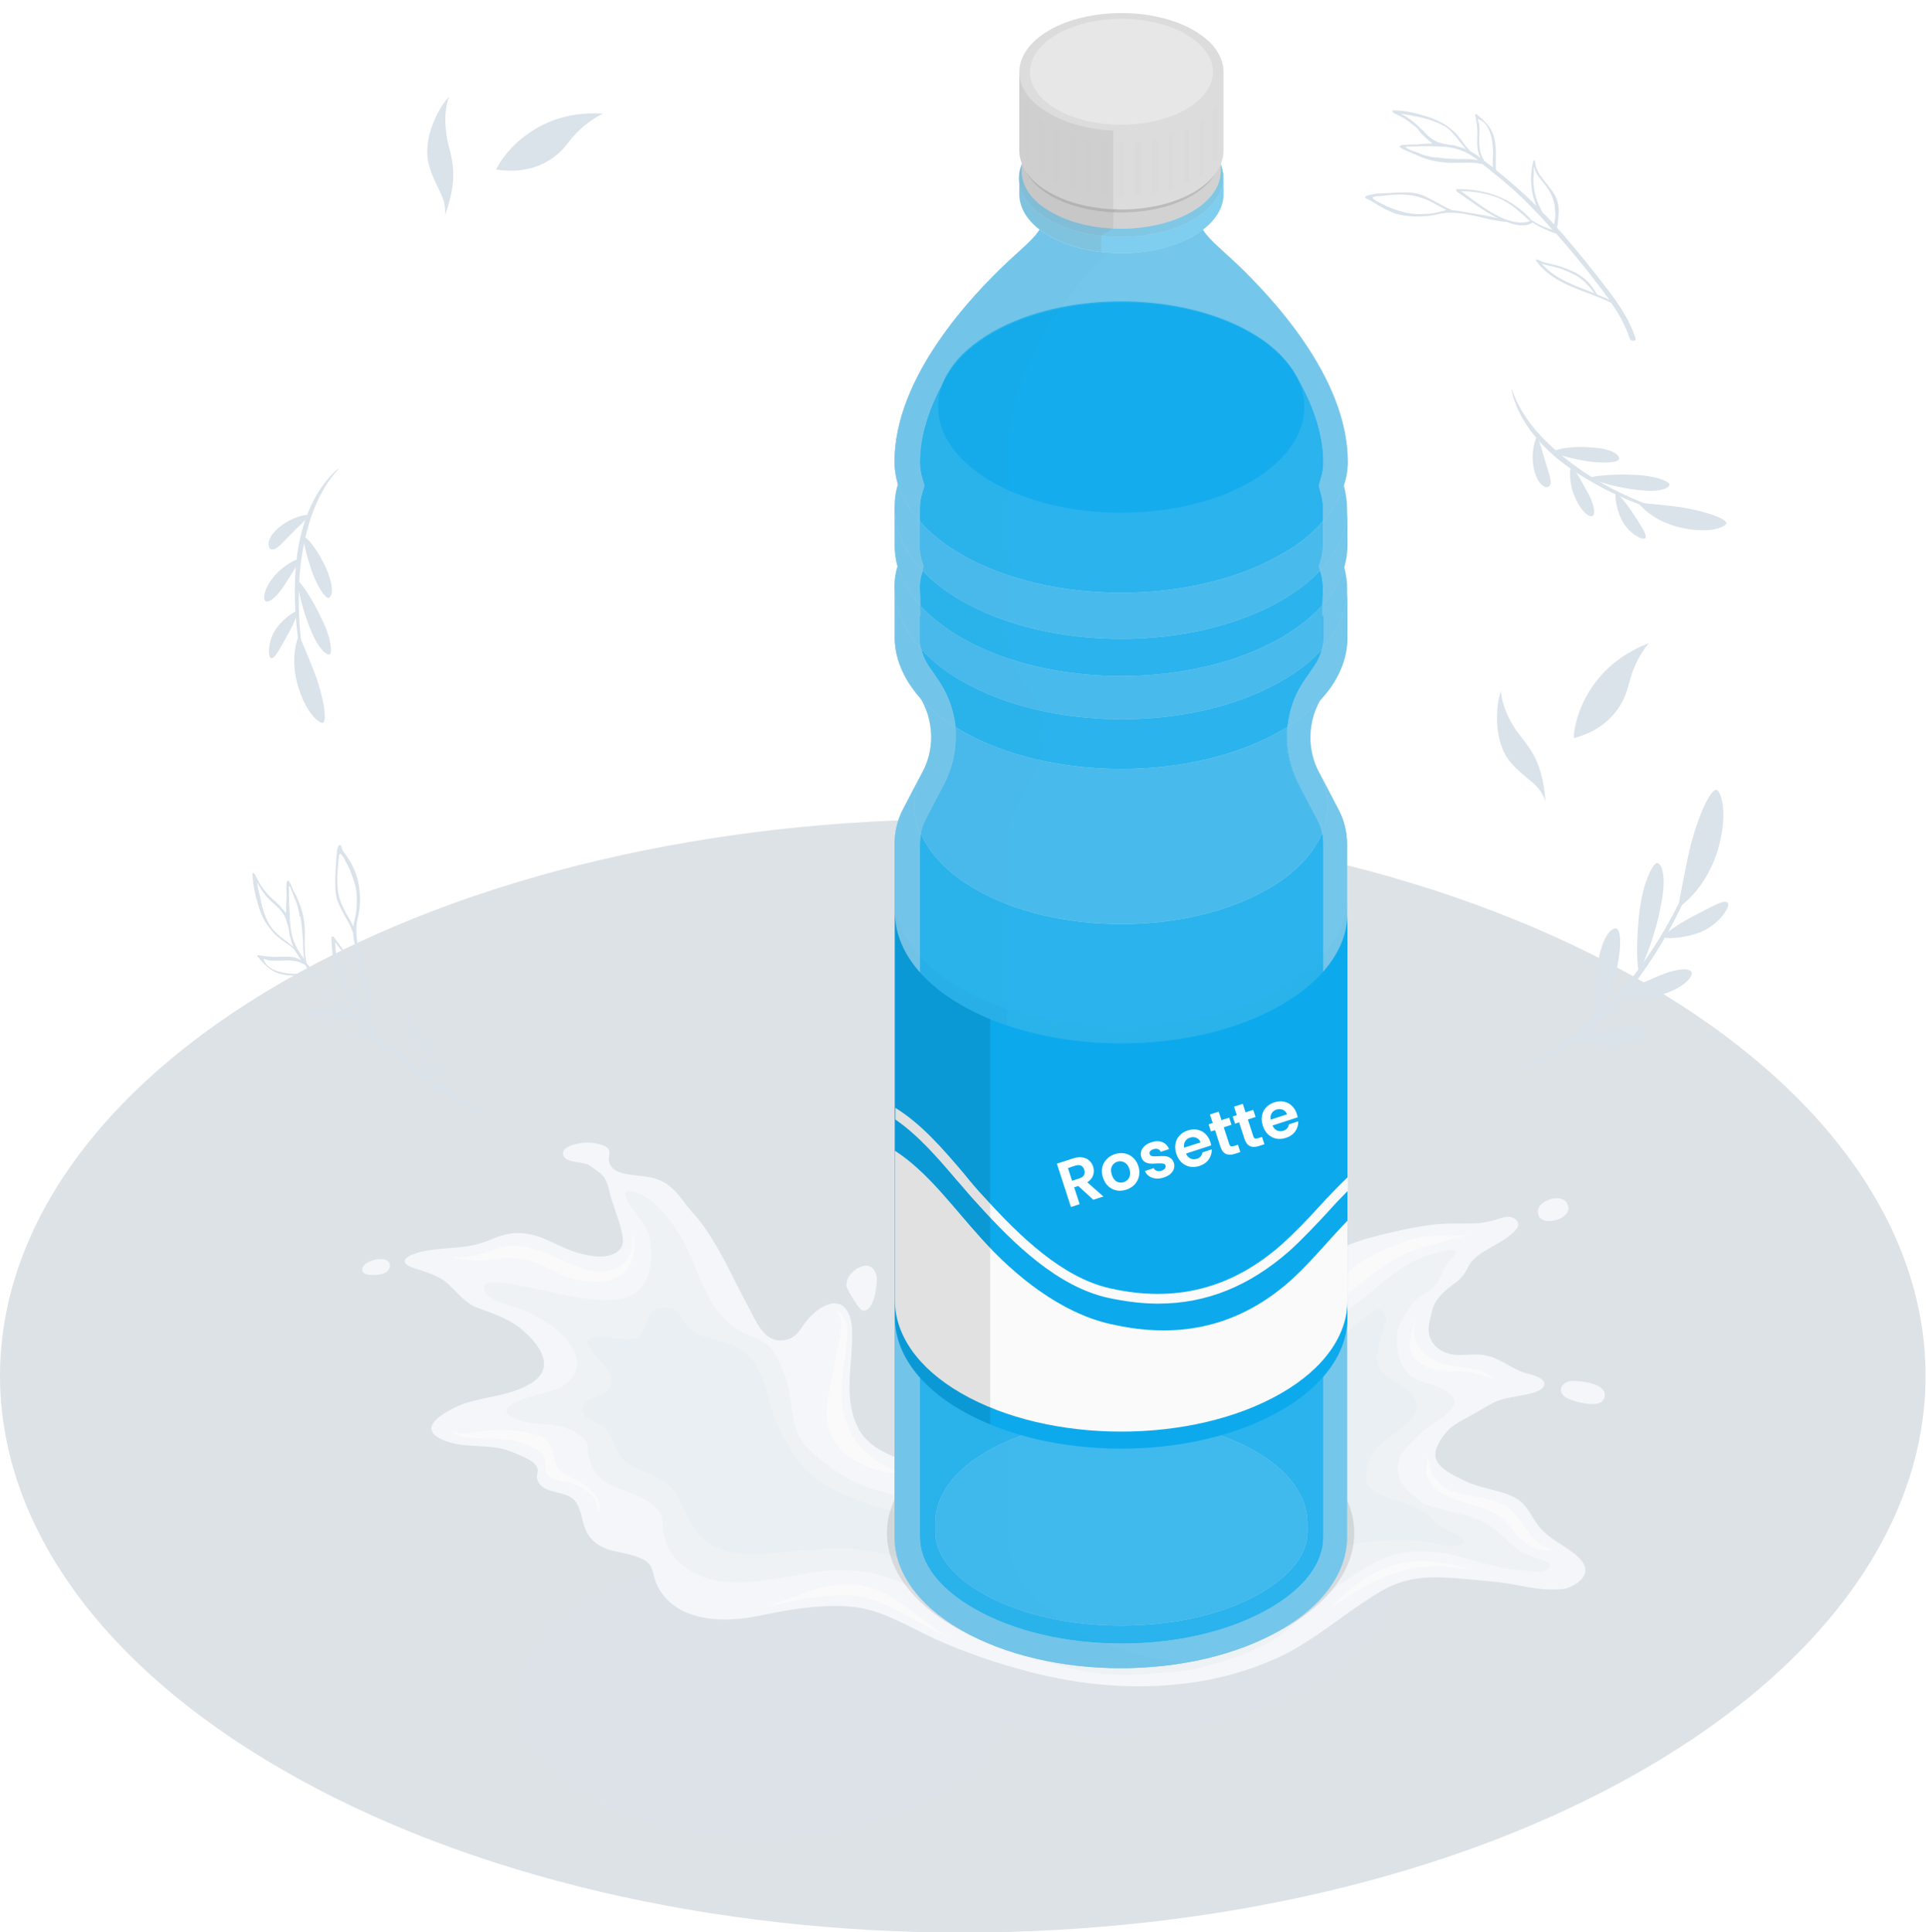 <svg width="295" height="296" viewBox="0 0 295 296" fill="none" xmlns="http://www.w3.org/2000/svg">
<g clip-path="url(#clip0_1173_3678)">
<g opacity="0.15" filter="url(#filter0_d_1173_3678)">
<path d="M43.189 271.052C-14.396 237.744 -14.396 183.764 43.189 150.457C100.775 117.149 194.161 117.149 251.747 150.457C309.333 183.764 309.333 237.744 251.747 271.052C194.161 304.359 100.775 304.359 43.189 271.052Z" fill="#1E3D5B"/>
</g>
<path opacity="0.07" d="M137.467 258.163C119.885 248.017 119.885 231.491 137.467 221.346C155.048 211.201 183.587 211.201 201.168 221.346C218.75 231.491 218.75 248.017 201.168 258.163C183.587 268.372 155.048 268.372 137.467 258.163Z" fill="#DAE2EA"/>
<path opacity="0.07" d="M90.201 275.454C75.486 266.968 75.486 253.186 90.201 244.635C104.916 236.149 128.74 236.149 143.455 244.635C158.17 253.122 158.17 266.904 143.455 275.454C128.74 283.941 104.916 283.941 90.201 275.454Z" fill="#DAE2EA"/>
<path d="M81.41 211.839C84.977 209.605 82.875 206.351 80.518 204.182C78.289 202.076 76.059 201.438 73.193 200.353C71.281 199.652 70.135 198.056 68.67 196.716C67.141 195.313 65.23 194.866 63.319 194.228C61.089 193.462 61.917 192.505 63.828 191.931C67.205 190.91 70.963 191.484 74.275 190.208C76.632 189.315 78.161 188.549 80.773 188.996C83.576 189.443 85.742 191.101 88.353 191.867C90.137 192.378 92.558 192.888 94.278 191.931C95.743 191.101 95.488 189.698 95.106 188.23C94.596 186.125 93.704 184.274 93.258 182.169C93.067 181.403 92.749 180.51 92.239 179.999C91.73 179.489 90.774 178.851 90.201 178.468C89.309 177.957 86.761 178.149 86.315 177.064C85.678 175.533 88.736 175.086 89.627 175.022C90.392 174.958 92.558 175.214 93.131 175.915C93.577 176.49 93.195 177.064 93.258 177.702C93.45 179.68 95.934 179.871 97.526 180.063C99.31 180.254 100.966 180.446 102.431 181.594C103.96 182.743 104.916 184.466 106.19 185.869C107.527 187.273 108.547 188.932 109.566 190.591C111.35 193.59 112.751 196.716 114.407 199.779C115.745 202.204 116.955 205.841 120.204 205.267C122.434 204.884 122.688 203.033 124.153 201.63C127.721 198.12 130.46 199.46 130.524 204.054C130.651 208.967 128.995 214.327 131.607 219.049C133.135 221.856 136.703 223.069 139.505 224.153C150.526 228.237 161.801 224.919 171.292 218.666C176.07 215.54 180.338 211.775 184.351 207.755C187.09 205.011 190.466 203.097 193.269 200.417C194.925 198.886 196.582 197.418 198.238 195.951C199.066 195.249 199.958 194.547 200.85 193.845C201.55 193.335 202.315 193.079 202.952 192.633C206.201 190.4 209.704 189.57 213.526 188.677C215.692 188.166 217.794 187.784 220.024 187.528C221.998 187.337 223.973 187.464 225.948 187.401C227.349 187.337 228.623 187.018 229.961 186.571C230.725 186.316 231.554 186.252 232.191 186.826C233.274 187.847 231.617 188.932 230.917 189.506C229.133 190.846 226.903 191.548 225.375 193.271C224.865 193.909 224.61 194.738 224.101 195.377C223.655 195.951 223.018 196.461 222.444 196.844C221.489 197.546 220.597 198.375 219.96 199.333C219.387 200.226 219.259 201.247 219.004 202.268C218.113 205.458 220.47 207.564 223.527 207.564C224.992 207.564 226.458 207.308 227.859 207.691C229.834 208.138 231.49 209.605 233.401 210.244C234.165 210.499 237.096 211.009 236.459 212.349C236.013 213.306 233.592 213.625 232.7 213.817C231.363 214.072 229.897 214.263 228.687 214.901C227.349 215.603 226.075 216.433 224.738 217.135C223.4 217.837 222.19 218.475 221.234 219.751C220.406 220.835 219.323 222.558 220.151 223.898C220.979 225.302 222.827 226.068 224.228 226.77C226.712 228.046 229.515 228.109 232 229.386C233.783 230.343 234.229 231.746 235.376 233.342C236.777 235.383 238.816 236.277 240.727 237.68C241.682 238.382 243.147 239.595 242.765 240.998C242.383 242.275 240.535 243.295 239.325 243.423C236.905 243.678 234.548 243.232 232.191 242.785C229.643 242.275 227.158 242.147 224.61 241.892C220.087 241.509 216.074 241.19 211.87 243.551C207.475 246.039 203.525 249.485 199.13 252.101C198.111 252.739 197.028 253.313 195.945 253.824C184.16 259.311 170.273 259.375 157.788 256.121C152.819 254.845 147.978 253.186 143.264 251.08C139.187 249.23 135.429 246.741 130.906 246.167C128.421 245.848 124.217 245.848 117.274 247.315C115.235 247.762 113.388 248.017 111.35 248.081C107.336 248.145 103.068 247.06 100.966 243.423C99.565 241.062 100.648 239.658 97.845 238.574C95.106 237.489 92.43 237.936 90.392 235.511C88.799 233.661 89.436 230.47 87.27 229.258C85.805 228.428 83.066 228.62 82.365 226.833C81.92 225.749 82.875 225.302 81.92 224.281C81.155 223.452 79.244 222.75 78.161 222.303C74.849 221.027 70.772 222.048 67.587 220.453C63.765 218.602 68.16 216.305 70.199 215.348C73.638 213.881 77.97 214.008 81.41 211.839Z" fill="#DAE2EA"/>
<path opacity="0.7" d="M81.41 211.839C84.977 209.605 82.875 206.351 80.518 204.182C78.289 202.076 76.059 201.438 73.193 200.353C71.281 199.652 70.135 198.056 68.67 196.716C67.141 195.313 65.23 194.866 63.319 194.228C61.089 193.462 61.917 192.505 63.828 191.931C67.205 190.91 70.963 191.484 74.275 190.208C76.632 189.315 78.161 188.549 80.773 188.996C83.576 189.443 85.742 191.101 88.353 191.867C90.137 192.378 92.558 192.888 94.278 191.931C95.743 191.101 95.488 189.698 95.106 188.23C94.596 186.125 93.704 184.274 93.258 182.169C93.067 181.403 92.749 180.51 92.239 179.999C91.73 179.489 90.774 178.851 90.201 178.468C89.309 177.957 86.761 178.149 86.315 177.064C85.678 175.533 88.736 175.086 89.627 175.022C90.392 174.958 92.558 175.214 93.131 175.915C93.577 176.49 93.195 177.064 93.258 177.702C93.45 179.68 95.934 179.871 97.526 180.063C99.31 180.254 100.966 180.446 102.431 181.594C103.96 182.743 104.916 184.466 106.19 185.869C107.527 187.273 108.547 188.932 109.566 190.591C111.35 193.59 112.751 196.716 114.407 199.779C115.745 202.204 116.955 205.841 120.204 205.267C122.434 204.884 122.688 203.033 124.153 201.63C127.721 198.12 130.46 199.46 130.524 204.054C130.651 208.967 128.995 214.327 131.607 219.049C133.135 221.856 136.703 223.069 139.505 224.153C150.526 228.237 161.801 224.919 171.292 218.666C176.07 215.54 180.338 211.775 184.351 207.755C187.09 205.011 190.466 203.097 193.269 200.417C194.925 198.886 196.582 197.418 198.238 195.951C199.066 195.249 199.958 194.547 200.85 193.845C201.55 193.335 202.315 193.079 202.952 192.633C206.201 190.4 209.704 189.57 213.526 188.677C215.692 188.166 217.794 187.784 220.024 187.528C221.998 187.337 223.973 187.464 225.948 187.401C227.349 187.337 228.623 187.018 229.961 186.571C230.725 186.316 231.554 186.252 232.191 186.826C233.274 187.847 231.617 188.932 230.917 189.506C229.133 190.846 226.903 191.548 225.375 193.271C224.865 193.909 224.61 194.738 224.101 195.377C223.655 195.951 223.018 196.461 222.444 196.844C221.489 197.546 220.597 198.375 219.96 199.333C219.387 200.226 219.259 201.247 219.004 202.268C218.113 205.458 220.47 207.564 223.527 207.564C224.992 207.564 226.458 207.308 227.859 207.691C229.834 208.138 231.49 209.605 233.401 210.244C234.165 210.499 237.096 211.009 236.459 212.349C236.013 213.306 233.592 213.625 232.7 213.817C231.363 214.072 229.897 214.263 228.687 214.901C227.349 215.603 226.075 216.433 224.738 217.135C223.4 217.837 222.19 218.475 221.234 219.751C220.406 220.835 219.323 222.558 220.151 223.898C220.979 225.302 222.827 226.068 224.228 226.77C226.712 228.046 229.515 228.109 232 229.386C233.783 230.343 234.229 231.746 235.376 233.342C236.777 235.383 238.816 236.277 240.727 237.68C241.682 238.382 243.147 239.595 242.765 240.998C242.383 242.275 240.535 243.295 239.325 243.423C236.905 243.678 234.548 243.232 232.191 242.785C229.643 242.275 227.158 242.147 224.61 241.892C220.087 241.509 216.074 241.19 211.87 243.551C207.475 246.039 203.525 249.485 199.13 252.101C198.111 252.739 197.028 253.313 195.945 253.824C184.16 259.311 170.273 259.375 157.788 256.121C152.819 254.845 147.978 253.186 143.264 251.08C139.187 249.23 135.429 246.741 130.906 246.167C128.421 245.848 124.217 245.848 117.274 247.315C115.235 247.762 113.388 248.017 111.35 248.081C107.336 248.145 103.068 247.06 100.966 243.423C99.565 241.062 100.648 239.658 97.845 238.574C95.106 237.489 92.43 237.936 90.392 235.511C88.799 233.661 89.436 230.47 87.27 229.258C85.805 228.428 83.066 228.62 82.365 226.833C81.92 225.749 82.875 225.302 81.92 224.281C81.155 223.452 79.244 222.75 78.161 222.303C74.849 221.027 70.772 222.048 67.587 220.453C63.765 218.602 68.16 216.305 70.199 215.348C73.638 213.881 77.97 214.008 81.41 211.839Z" fill="white"/>
<path d="M235.567 185.423C235.248 188.549 241.937 186.635 239.835 184.083C238.879 182.87 235.694 183.891 235.567 185.423Z" fill="#DAE2EA"/>
<path opacity="0.7" d="M235.567 185.423C235.248 188.549 241.937 186.635 239.835 184.083C238.879 182.87 235.694 183.891 235.567 185.423Z" fill="white"/>
<path d="M239.962 214.136C241.045 214.71 244.995 215.859 245.695 214.263C246.396 212.413 243.784 211.839 242.51 211.647C241.81 211.583 240.854 211.392 240.153 211.647C238.752 212.158 238.752 213.498 239.962 214.136Z" fill="#DAE2EA"/>
<path opacity="0.7" d="M239.962 214.136C241.045 214.71 244.995 215.859 245.695 214.263C246.396 212.413 243.784 211.839 242.51 211.647C241.81 211.583 240.854 211.392 240.153 211.647C238.752 212.158 238.752 213.498 239.962 214.136Z" fill="white"/>
<path d="M132.052 193.973C130.715 194.356 129.377 195.823 129.695 197.163C129.823 197.61 131.543 200.609 132.116 200.736C133.9 201.119 134.409 196.589 134.282 195.568C133.963 194.037 133.008 193.654 132.052 193.973Z" fill="#DAE2EA"/>
<path opacity="0.7" d="M132.052 193.973C130.715 194.356 129.377 195.823 129.695 197.163C129.823 197.61 131.543 200.609 132.116 200.736C133.9 201.119 134.409 196.589 134.282 195.568C133.963 194.037 133.008 193.654 132.052 193.973Z" fill="white"/>
<path d="M58.605 192.888C57.586 192.76 56.121 193.271 55.675 193.909C55.038 194.994 56.057 195.313 57.076 195.313C58.032 195.313 59.433 195.185 59.688 194.1C59.879 193.335 59.306 192.952 58.605 192.888Z" fill="#DAE2EA"/>
<path opacity="0.7" d="M58.605 192.888C57.586 192.76 56.121 193.271 55.675 193.909C55.038 194.994 56.057 195.313 57.076 195.313C58.032 195.313 59.433 195.185 59.688 194.1C59.879 193.335 59.306 192.952 58.605 192.888Z" fill="white"/>
<path opacity="0.2" d="M174.668 224.281C163.075 231.236 146.449 232.257 133.772 228.11C131.415 227.344 129.25 226.259 127.275 224.792C125.491 223.452 123.071 221.729 122.179 219.623C121.096 216.943 121.287 213.625 120.268 210.818C119.631 209.095 118.93 207.308 117.592 206.096C116.127 204.82 114.089 204.501 112.56 203.416C108.483 200.545 107.273 195.44 105.171 191.102C103.642 187.975 99.82 182.169 95.806 182.488C95.361 184.274 99.119 187.273 99.501 189.443C100.266 193.845 99.437 198.567 94.341 199.077C89.436 199.524 84.595 197.801 79.817 196.972C78.671 196.78 72.428 195.313 74.53 198.184C75.422 199.46 79.881 200.417 81.283 201.183C83.194 202.268 85.296 203.289 86.697 205.075C89.946 209.031 88.226 212.222 83.576 213.306C81.856 213.753 74.084 215.603 79.372 217.518C82.429 218.602 85.678 217.645 88.544 219.687C90.456 221.027 89.819 221.282 90.201 223.069C91.347 228.748 96.635 227.471 100.266 230.726C101.731 232.002 101.348 233.086 101.603 234.682C101.985 236.979 103.196 238.765 105.043 240.105C111.222 244.572 119.694 241.254 126.447 240.616C131.734 240.169 136.83 241.19 141.225 244.189C145.876 247.315 150.462 250.506 155.622 252.739C161.801 255.483 168.681 257.078 175.433 256.44C178.299 256.185 180.975 256.185 183.778 255.483C187.982 254.398 193.014 252.867 196.518 250.123C199.512 247.826 201.933 245.018 205.054 242.849C207.22 241.318 209.322 239.914 211.743 238.765C215.565 237.042 219.96 237.489 223.846 238.51C226.776 239.276 229.579 240.297 232.573 240.488C233.847 240.552 235.567 240.998 236.777 240.552C238.115 240.041 237.223 239.276 236.395 239.02C234.93 238.51 233.528 238.191 232.318 237.234C230.98 236.213 229.834 234.873 228.496 233.916C226.903 232.767 225.12 232.257 223.272 231.81C222.126 231.555 220.915 231.236 219.769 230.917C218.877 230.662 218.176 230.534 217.476 229.896C216.839 229.322 216.138 228.875 215.565 228.301C214.418 227.089 213.845 225.557 214.227 223.898C214.609 222.112 216.265 220.963 217.476 219.687C218.877 218.283 221.298 217.199 222.381 215.795C224.228 213.562 219.323 212.03 217.858 211.647C214.864 210.754 213.717 207.628 213.972 204.629C214.099 202.714 215.119 201.63 216.074 200.034C217.03 198.503 218.813 198.12 219.896 196.844C220.661 195.951 220.852 194.675 221.552 193.718C221.871 193.207 223.018 192.314 222.954 191.676C222.827 190.782 217.412 192.76 217.03 192.952C214.418 194.164 212.125 196.206 209.895 197.993C207.475 199.971 204.99 201.757 202.57 203.735C200.213 205.586 197.983 207.627 195.69 209.542C194.798 210.307 193.97 211.328 192.951 212.03C191.74 212.86 190.657 213.881 189.447 214.71C188.428 215.412 187.281 215.986 186.262 216.688C182.313 219.304 178.554 221.92 174.668 224.281Z" fill="#DAE2EA"/>
<path opacity="0.2" d="M134.728 230.917C129.632 229.322 124.344 227.408 121.478 222.622C120.331 220.708 119.121 218.73 118.42 216.56C117.783 214.838 117.465 212.923 116.764 211.201C115.745 208.648 114.534 206.926 111.986 205.969C109.884 205.203 106.444 204.884 105.107 202.842C104.087 201.247 103.833 200.226 101.603 200.354C99.756 200.417 99.565 201.183 98.991 202.778C98.227 204.82 97.908 205.203 95.424 205.139C92.558 205.011 87.653 203.608 91.411 207.883C92.43 209.095 94.341 210.69 93.449 212.604C92.685 214.2 87.971 214.136 89.5 216.752C89.946 217.454 91.729 217.837 92.43 218.538C93.322 219.432 93.832 220.516 94.341 221.729C95.488 224.6 98.291 225.047 100.775 226.323C104.151 228.109 104.215 230.534 105.998 233.597C108.674 238.255 113.961 238.319 118.739 237.872C124.472 237.298 130.778 236.532 136.384 238.255C143.646 240.488 149.952 245.21 156.959 248.145C164.349 251.208 172.184 252.611 179.892 250.314C183.204 249.357 186.071 247.443 188.874 245.401C191.549 243.487 194.161 241.892 197.027 240.297C203.27 236.851 210.532 235.383 217.667 236.022C219.45 236.213 221.68 237.106 223.4 236.723C226.202 236.085 221.361 234.299 220.597 233.788C219.705 233.15 219.004 232.193 218.112 231.555C217.093 230.853 215.819 230.47 214.673 230.088C213.016 229.577 211.169 229.13 209.831 227.854C208.939 227.025 209.258 226.068 209.385 224.983C209.895 221.537 213.016 220.197 215.373 218.156C218.431 215.476 216.711 213.306 213.653 211.647C212.634 211.073 211.169 209.988 210.978 208.712C210.723 207.245 211.36 205.522 211.742 204.182C211.933 203.48 212.57 201.885 212.125 201.183C211.296 199.907 209.895 201.247 209.194 201.757C204.544 205.33 200.34 209.223 196.136 213.243C194.798 214.519 193.588 216.05 192.186 217.199C191.167 218.028 190.02 218.794 188.937 219.559C187.408 220.708 185.88 221.984 184.351 223.133C182.631 224.409 180.592 225.366 178.873 226.578C176.834 228.046 174.031 228.939 171.674 229.896C166.769 231.874 161.291 233.661 155.94 234.044C153.583 234.171 150.971 234.363 148.614 234.171C146.194 233.98 143.837 233.342 141.48 232.64C139.314 232.066 136.957 231.619 134.728 230.917Z" fill="#DAE2EA"/>
<path d="M96.826 188.549C97.08 190.974 96.762 193.271 94.214 194.356C91.029 195.696 87.589 193.654 84.786 192.441C81.983 191.229 79.244 190.208 76.25 191.229C73.957 191.995 71.855 192.824 69.307 192.441C71.855 193.526 74.339 192.952 76.951 192.76C79.881 192.505 82.365 193.399 84.913 194.738C89.436 197.099 96.443 197.61 97.144 191.421C97.271 189.953 96.826 188.549 96.826 188.549Z" fill="#FAFAFA"/>
<path d="M213.845 190.655C213.271 190.91 212.698 191.101 212.125 191.357C210.978 191.867 209.832 192.505 208.749 193.143C207.347 193.973 206.137 195.249 204.99 196.397C202.442 198.95 199.83 201.311 197.219 203.735C195.117 205.713 192.25 208.329 189.192 208.521C190.403 208.776 192.441 208.329 193.588 208.074C196.136 207.5 198.365 205.522 200.34 203.863C203.716 200.928 206.901 197.482 210.532 194.93C212.634 193.462 214.609 192.122 217.03 191.357C218.559 190.846 220.151 190.4 221.744 189.953C222.763 189.634 223.91 189.57 224.865 189.123C222.444 189.57 220.024 189.06 217.603 189.506C216.265 189.761 215.055 190.144 213.845 190.655Z" fill="#FAFAFA"/>
<path d="M216.839 202.012C216.711 203.352 216.329 204.373 216.966 205.649C217.73 207.245 219.578 208.521 221.234 208.967C223.782 209.605 226.776 209.223 228.751 211.201C227.413 210.818 226.203 210.371 224.801 210.18C223.018 209.924 221.107 210.18 219.323 209.669C217.985 209.286 216.584 208.393 216.138 207.053C215.628 205.586 216.202 204.246 216.839 202.012Z" fill="#FAFAFA"/>
<path d="M218.559 222.941C218.941 223.898 218.941 225.047 219.514 226.004C221.744 229.705 226.457 228.684 229.897 230.279C231.745 231.108 232.636 232.64 233.783 234.235C234.356 235.064 234.993 235.894 235.822 236.532C236.459 236.979 237.223 237.106 237.86 237.425C237.414 237.617 236.522 237.425 236.013 237.361C234.739 237.17 233.592 236.34 232.636 235.447C231.808 234.618 231.235 233.533 230.28 232.767C229.515 232.129 228.623 231.555 227.731 231.236C225.311 230.279 222.381 229.896 220.215 228.301C219.387 227.663 218.559 226.578 218.431 225.493C218.367 224.664 218.813 223.579 218.559 222.941Z" fill="#FAFAFA"/>
<path d="M225.12 240.424C216.329 238.765 210.723 241.509 203.907 246.231C203.907 246.231 207.984 241.445 213.526 239.722C219.132 238.063 225.12 240.424 225.12 240.424Z" fill="#FAFAFA"/>
<path d="M145.621 250.952C140.461 248.783 136.511 245.401 131.734 244.572C126.892 243.678 119.376 245.784 117.656 245.975C117.656 245.975 120.905 244.891 123.898 243.806C126.892 242.657 131.479 241.828 135.619 244.125C139.76 246.422 142.372 249.293 145.621 250.952Z" fill="#FAFAFA"/>
<path d="M138.104 225.557C137.467 225.366 136.766 225.111 136.129 224.792C134.091 223.834 131.989 222.239 130.778 220.325C129.568 218.411 128.995 216.241 128.867 214.008C128.74 211.201 129.504 208.457 129.696 205.713C129.759 205.011 129.823 204.246 129.759 203.544C129.759 203.225 129.696 202.906 129.568 202.587C129.441 202.204 129.25 201.757 128.995 201.438C128.867 201.247 128.676 201.119 128.485 200.992C128.358 200.928 128.103 200.928 127.976 200.8C128.676 201.247 128.931 202.268 128.867 203.033C128.804 203.608 128.74 204.182 128.676 204.692C128.422 205.969 128.103 207.245 127.912 208.521C127.593 210.563 127.02 212.604 126.765 214.71C126.447 217.262 126.765 219.432 128.358 221.537C129.313 222.814 130.906 223.834 132.371 224.472C134.091 225.174 136.257 225.812 138.104 225.557Z" fill="#FAFAFA"/>
<path d="M72.237 220.261C72.237 220.261 72.301 220.261 72.237 220.261C75.04 220.453 78.161 220.134 80.773 221.346C81.728 221.793 82.875 222.239 83.385 223.26C83.831 224.09 83.257 225.047 83.831 225.812C84.786 227.089 86.952 226.833 88.29 227.471C89.245 227.918 90.264 228.556 90.901 229.386C91.411 230.024 91.411 230.853 91.666 231.555C92.494 229.832 90.456 228.046 89.181 227.216C87.78 226.195 85.359 225.876 85.041 223.962C84.85 222.941 84.468 221.729 83.894 220.899C83.257 220.006 81.983 219.751 81.028 219.496C78.607 218.985 76.378 218.921 73.893 219.24C72.301 219.496 70.517 219.878 68.988 219.176C69.816 220.006 71.09 220.197 72.237 220.261Z" fill="#FAFAFA"/>
<path opacity="0.1" d="M146.321 249.293C132.371 241.318 132.371 228.365 146.321 220.389C160.272 212.413 182.949 212.413 196.964 220.389C210.914 228.365 210.914 241.318 196.964 249.293C182.949 257.269 160.272 257.269 146.321 249.293Z" fill="black"/>
<path d="M206.45 70.736C206.45 57.656 194.474 45.213 189.251 40.236C186.448 37.62 184.792 36.344 183.963 34.685C183.263 33.281 183.39 32.452 183.39 29.708H171.733H160.075C160.075 32.452 160.203 33.281 159.502 34.685C158.738 36.344 157.018 37.62 154.215 40.236C148.991 45.149 137.016 57.656 137.016 70.736C137.016 71.948 137.207 73.097 137.525 74.245C137.143 75.394 137.016 76.606 137.016 77.819V83.433C137.016 84.518 137.143 85.667 137.462 86.751C137.079 88.028 136.952 89.24 137.016 90.516V97.535C137.016 99.896 137.716 102.193 139.054 104.107L140.583 106.34C141.921 108.254 142.621 110.551 142.621 112.912C142.621 114.763 142.175 116.613 141.284 118.272L138.353 123.887C137.462 125.546 137.016 127.396 137.016 129.247V235.485C137.016 240.59 140.392 245.758 147.144 249.65C160.712 257.499 182.626 257.499 196.194 249.65C202.946 245.758 206.322 240.59 206.322 235.485V129.311C206.322 127.46 205.877 125.61 204.985 123.951L202.055 118.336C201.163 116.677 200.717 114.826 200.717 112.976C200.717 110.615 201.418 108.318 202.755 106.404L204.284 104.171C205.622 102.257 206.322 99.96 206.322 97.599V90.58C206.386 89.304 206.195 88.091 205.877 86.815C206.195 85.731 206.322 84.582 206.322 83.497V77.882C206.322 76.67 206.131 75.522 205.813 74.309C206.259 73.097 206.45 71.948 206.45 70.736Z" fill="#DAE2EA"/>
<path opacity="0.5" d="M206.45 70.736C206.45 57.656 194.474 45.213 189.251 40.236C186.448 37.62 184.792 36.344 183.963 34.685C183.263 33.281 183.39 32.452 183.39 29.708H171.733H160.075C160.075 32.452 160.203 33.281 159.502 34.685C158.738 36.344 157.018 37.62 154.215 40.236C148.991 45.149 137.016 57.656 137.016 70.736C137.016 71.948 137.207 73.097 137.525 74.245C137.143 75.394 137.016 76.606 137.016 77.819V83.433C137.016 84.518 137.143 85.667 137.462 86.751C137.079 88.028 136.952 89.24 137.016 90.516V97.535C137.016 99.896 137.716 102.193 139.054 104.107L140.583 106.34C141.921 108.254 142.621 110.551 142.621 112.912C142.621 114.763 142.175 116.613 141.284 118.272L138.353 123.887C137.462 125.546 137.016 127.396 137.016 129.247V235.485C137.016 240.59 140.392 245.758 147.144 249.65C160.712 257.499 182.626 257.499 196.194 249.65C202.946 245.758 206.322 240.59 206.322 235.485V129.311C206.322 127.46 205.877 125.61 204.985 123.951L202.055 118.336C201.163 116.677 200.717 114.826 200.717 112.976C200.717 110.615 201.418 108.318 202.755 106.404L204.284 104.171C205.622 102.257 206.322 99.96 206.322 97.599V90.58C206.386 89.304 206.195 88.091 205.877 86.815C206.195 85.731 206.322 84.582 206.322 83.497V77.882C206.322 76.67 206.131 75.522 205.813 74.309C206.259 73.097 206.45 71.948 206.45 70.736Z" fill="#0CAAED"/>
<path d="M137.079 83.497C137.079 88.602 140.455 93.77 147.208 97.662C160.776 105.511 182.689 105.511 196.257 97.662C203.01 93.77 206.386 88.602 206.386 83.497V77.819C206.386 82.923 203.01 88.091 196.257 91.984C182.689 99.832 160.776 99.832 147.208 91.984C140.455 88.091 137.079 82.987 137.079 77.819V83.497Z" fill="#DAE2EA"/>
<path d="M137.079 97.726C137.079 102.831 140.455 107.999 147.208 111.891C160.776 119.74 182.689 119.74 196.257 111.891C203.01 107.999 206.386 102.831 206.386 97.726V90.07C206.386 95.174 203.01 100.342 196.257 104.235C182.689 112.083 160.776 112.083 147.208 104.235C140.455 100.342 137.079 95.174 137.079 90.07V97.726Z" fill="#DAE2EA"/>
<path d="M206.386 70.736C206.386 71.31 206.322 71.948 206.259 72.522C206.259 72.65 206.195 72.778 206.195 72.905C206.131 73.352 206.004 73.799 205.877 74.245C204.666 78.138 201.481 81.902 196.258 84.901C182.689 92.749 160.776 92.749 147.208 84.901C141.984 81.902 138.799 78.138 137.589 74.245C137.589 74.181 137.589 74.118 137.525 74.054C137.462 73.926 137.462 73.735 137.398 73.607C137.143 72.65 137.016 71.693 137.016 70.736C137.016 57.656 148.991 45.213 154.215 40.236C157.018 37.62 158.674 36.344 159.502 34.685C160.203 33.218 160.075 32.452 160.075 29.708H183.326C183.326 32.452 183.199 33.281 183.9 34.685C184.664 36.344 186.384 37.62 189.187 40.236C194.41 45.213 206.386 57.656 206.386 70.736Z" fill="#DAE2EA"/>
<path d="M194.092 136.266C181.734 143.412 161.668 143.412 149.31 136.266C140.838 131.352 138.162 124.398 141.284 118.208V118.272L138.353 123.887C137.462 125.546 137.016 127.396 137.016 129.247V235.485C137.016 240.59 140.392 245.758 147.144 249.65C160.712 257.499 182.626 257.499 196.194 249.65C202.946 245.758 206.322 240.59 206.322 235.485V129.311C206.322 127.46 205.877 125.61 204.985 123.951L202.054 118.336V118.272C205.24 124.461 202.564 131.416 194.092 136.266Z" fill="#DAE2EA"/>
<g opacity="0.7">
<path opacity="0.7" d="M137.079 83.497C137.079 88.602 140.455 93.77 147.208 97.662C160.776 105.511 182.689 105.511 196.257 97.662C203.01 93.77 206.386 88.602 206.386 83.497V77.819C206.386 82.923 203.01 88.091 196.257 91.984C182.689 99.832 160.776 99.832 147.208 91.984C140.455 88.091 137.079 82.987 137.079 77.819V83.497Z" fill="#0CAAED"/>
<path opacity="0.7" d="M137.079 97.726C137.079 102.831 140.455 107.999 147.208 111.891C160.776 119.74 182.689 119.74 196.257 111.891C203.01 107.999 206.386 102.831 206.386 97.726V90.07C206.386 95.174 203.01 100.342 196.257 104.235C182.689 112.083 160.776 112.083 147.208 104.235C140.455 100.342 137.079 95.174 137.079 90.07V97.726Z" fill="#0CAAED"/>
<path opacity="0.7" d="M206.386 70.736C206.386 71.31 206.322 71.948 206.259 72.522C206.259 72.65 206.195 72.778 206.195 72.905C206.131 73.352 206.004 73.799 205.877 74.245C204.666 78.138 201.481 81.902 196.258 84.901C182.689 92.749 160.776 92.749 147.208 84.901C141.984 81.902 138.799 78.138 137.589 74.245C137.589 74.181 137.589 74.118 137.525 74.054C137.462 73.926 137.462 73.735 137.398 73.607C137.143 72.65 137.016 71.693 137.016 70.736C137.016 57.656 148.991 45.213 154.215 40.236C157.018 37.62 158.674 36.344 159.502 34.685C160.203 33.218 160.075 32.452 160.075 29.708H183.326C183.326 32.452 183.199 33.281 183.9 34.685C184.664 36.344 186.384 37.62 189.187 40.236C194.41 45.213 206.386 57.656 206.386 70.736Z" fill="#0CAAED"/>
<path opacity="0.7" d="M194.092 136.266C181.734 143.412 161.668 143.412 149.31 136.266C140.838 131.352 138.162 124.398 141.284 118.208V118.272L138.353 123.887C137.462 125.546 137.016 127.396 137.016 129.247V235.485C137.016 240.59 140.392 245.758 147.144 249.65C160.712 257.499 182.626 257.499 196.194 249.65C202.946 245.758 206.322 240.59 206.322 235.485V129.311C206.322 127.46 205.877 125.61 204.985 123.951L202.054 118.336V118.272C205.24 124.461 202.564 131.416 194.092 136.266Z" fill="#0CAAED"/>
</g>
<path d="M202.246 75.394C202.5 76.223 202.628 76.989 202.628 77.818V83.497C202.628 84.263 202.5 85.029 202.309 85.794L201.991 86.815L202.309 87.836C202.564 88.666 202.628 89.559 202.628 90.388L202.501 94.281H202.692V97.535C202.692 99.13 202.246 100.661 201.354 101.937L199.825 104.171C198.041 106.723 197.15 109.722 197.15 112.848C197.15 115.337 197.723 117.761 198.87 119.995L201.8 125.61C202.373 126.694 202.692 127.971 202.692 129.247V235.485C202.692 239.441 199.761 243.333 194.41 246.396C188.423 249.842 180.396 251.756 171.797 251.756C163.197 251.756 155.171 249.842 149.183 246.396C143.832 243.333 140.901 239.441 140.901 235.485V129.311C140.901 128.034 141.22 126.822 141.793 125.674L144.724 120.059C145.87 117.889 146.443 115.401 146.443 112.912C146.443 109.786 145.488 106.787 143.768 104.234L142.239 102.001C141.347 100.725 140.901 99.13 140.901 97.599V94.344H141.029L140.901 90.388C140.838 89.495 140.965 88.666 141.22 87.836L141.538 86.815L141.22 85.794C141.029 85.029 140.901 84.263 140.901 83.497V77.882C140.901 77.053 141.029 76.223 141.284 75.457L141.602 74.373L141.284 73.288C141.029 72.459 140.901 71.693 140.901 70.863C140.901 66.269 142.621 61.675 145.106 57.464C145.106 57.464 145.106 57.4 145.169 57.4C145.233 57.273 145.361 57.081 145.424 56.954C145.488 56.89 145.488 56.826 145.552 56.762C146.889 54.657 149.055 52.742 151.985 51.02C162.942 44.703 180.651 44.703 191.608 51.02C194.538 52.678 196.64 54.657 198.041 56.762C198.105 56.826 198.105 56.89 198.169 56.954C198.233 57.081 198.36 57.273 198.424 57.4C198.424 57.4 198.424 57.464 198.487 57.464C200.972 61.675 202.692 66.269 202.692 70.863C202.692 71.693 202.564 72.459 202.309 73.288L201.991 74.373L202.246 75.394Z" fill="#DAE2EA"/>
<path opacity="0.85" d="M202.246 75.394C202.5 76.223 202.628 76.989 202.628 77.818V83.497C202.628 84.263 202.5 85.029 202.309 85.794L201.991 86.815L202.309 87.836C202.564 88.666 202.628 89.559 202.628 90.388L202.501 94.281H202.692V97.535C202.692 99.13 202.246 100.661 201.354 101.937L199.825 104.171C198.041 106.723 197.15 109.722 197.15 112.848C197.15 115.337 197.723 117.761 198.87 119.995L201.8 125.61C202.373 126.694 202.692 127.971 202.692 129.247V235.485C202.692 239.441 199.761 243.333 194.41 246.396C188.423 249.842 180.396 251.756 171.797 251.756C163.197 251.756 155.171 249.842 149.183 246.396C143.832 243.333 140.901 239.441 140.901 235.485V129.311C140.901 128.034 141.22 126.822 141.793 125.674L144.724 120.059C145.87 117.889 146.443 115.401 146.443 112.912C146.443 109.786 145.488 106.787 143.768 104.234L142.239 102.001C141.347 100.725 140.901 99.13 140.901 97.599V94.344H141.029L140.901 90.388C140.838 89.495 140.965 88.666 141.22 87.836L141.538 86.815L141.22 85.794C141.029 85.029 140.901 84.263 140.901 83.497V77.882C140.901 77.053 141.029 76.223 141.284 75.457L141.602 74.373L141.284 73.288C141.029 72.459 140.901 71.693 140.901 70.863C140.901 66.269 142.621 61.675 145.106 57.464C145.106 57.464 145.106 57.4 145.169 57.4C145.233 57.273 145.361 57.081 145.424 56.954C145.488 56.89 145.488 56.826 145.552 56.762C146.889 54.657 149.055 52.742 151.985 51.02C162.942 44.703 180.651 44.703 191.608 51.02C194.538 52.678 196.64 54.657 198.041 56.762C198.105 56.826 198.105 56.89 198.169 56.954C198.233 57.081 198.36 57.273 198.424 57.4C198.424 57.4 198.424 57.464 198.487 57.464C200.972 61.675 202.692 66.269 202.692 70.863C202.692 71.693 202.564 72.459 202.309 73.288L201.991 74.373L202.246 75.394Z" fill="#0CAAED"/>
<path opacity="0.7" d="M191.544 73.799C180.587 80.115 162.878 80.115 151.922 73.799C144.214 69.332 141.921 62.952 145.042 57.337C145.042 57.337 145.042 57.273 145.106 57.273C145.169 57.145 145.297 56.954 145.36 56.826C145.424 56.762 145.424 56.698 145.488 56.635C146.826 54.529 148.991 52.615 151.922 50.892C162.878 44.575 180.587 44.575 191.544 50.892C194.474 52.551 196.576 54.529 197.978 56.635C198.041 56.698 198.041 56.762 198.105 56.826C198.169 56.954 198.296 57.145 198.36 57.273C198.36 57.273 198.36 57.337 198.423 57.337C201.545 62.952 199.252 69.332 191.544 73.799Z" fill="#0CAAED"/>
<path d="M202.564 92.686C200.972 94.472 198.87 96.131 196.258 97.662C182.69 105.511 160.776 105.511 147.208 97.662C144.596 96.131 142.494 94.472 140.902 92.686L140.965 94.344H140.838V97.599C140.838 98.237 140.902 98.875 141.093 99.449C142.685 101.172 144.724 102.831 147.272 104.298C160.84 112.147 182.753 112.147 196.322 104.298C198.87 102.831 200.908 101.236 202.501 99.449C202.628 98.875 202.755 98.237 202.755 97.599V94.344H202.564V92.686ZM198.806 120.059C197.659 117.889 197.086 115.401 197.086 112.912C197.086 112.402 197.15 111.891 197.15 111.381C196.831 111.572 196.576 111.764 196.258 111.891C182.69 119.74 160.776 119.74 147.208 111.891C146.889 111.7 146.571 111.509 146.316 111.317C146.38 111.828 146.38 112.338 146.38 112.848C146.38 115.337 145.807 117.762 144.66 119.995L141.73 125.61C141.411 126.248 141.156 126.95 141.029 127.652C142.367 130.778 145.17 133.777 149.374 136.202C161.732 143.348 181.798 143.348 194.156 136.202C198.424 133.777 201.163 130.778 202.501 127.652C202.373 126.95 202.118 126.248 201.8 125.61L198.806 120.059ZM196.258 84.901C182.69 92.749 160.776 92.749 147.208 84.901C144.533 83.37 142.43 81.647 140.838 79.796V83.433C140.838 84.199 140.965 84.965 141.156 85.731L141.475 86.751L141.284 87.389C142.813 89.049 144.787 90.58 147.208 91.984C160.776 99.832 182.69 99.832 196.258 91.984C198.679 90.58 200.653 89.049 202.182 87.389L201.991 86.751L202.309 85.731C202.501 84.965 202.628 84.199 202.628 83.433V79.796C201.035 81.711 198.933 83.433 196.258 84.901Z" fill="#DAE2EA"/>
<path opacity="0.7" d="M202.564 92.686C200.972 94.472 198.87 96.131 196.258 97.662C182.69 105.511 160.776 105.511 147.208 97.662C144.596 96.131 142.494 94.472 140.902 92.686L140.965 94.344H140.838V97.599C140.838 98.237 140.902 98.875 141.093 99.449C142.685 101.172 144.724 102.831 147.272 104.298C160.84 112.147 182.753 112.147 196.322 104.298C198.87 102.831 200.908 101.236 202.501 99.449C202.628 98.875 202.755 98.237 202.755 97.599V94.344H202.564V92.686ZM198.806 120.059C197.659 117.889 197.086 115.401 197.086 112.912C197.086 112.402 197.15 111.891 197.15 111.381C196.831 111.572 196.576 111.764 196.258 111.891C182.69 119.74 160.776 119.74 147.208 111.891C146.889 111.7 146.571 111.509 146.316 111.317C146.38 111.828 146.38 112.338 146.38 112.848C146.38 115.337 145.807 117.762 144.66 119.995L141.73 125.61C141.411 126.248 141.156 126.95 141.029 127.652C142.367 130.778 145.17 133.777 149.374 136.202C161.732 143.348 181.798 143.348 194.156 136.202C198.424 133.777 201.163 130.778 202.501 127.652C202.373 126.95 202.118 126.248 201.8 125.61L198.806 120.059ZM196.258 84.901C182.69 92.749 160.776 92.749 147.208 84.901C144.533 83.37 142.43 81.647 140.838 79.796V83.433C140.838 84.199 140.965 84.965 141.156 85.731L141.475 86.751L141.284 87.389C142.813 89.049 144.787 90.58 147.208 91.984C160.776 99.832 182.69 99.832 196.258 91.984C198.679 90.58 200.653 89.049 202.182 87.389L201.991 86.751L202.309 85.731C202.501 84.965 202.628 84.199 202.628 83.433V79.796C201.035 81.711 198.933 83.433 196.258 84.901Z" fill="#0CAAED"/>
<path d="M191.862 222.086C180.715 215.897 162.687 215.897 151.603 222.086C146.061 225.149 143.258 229.168 143.258 233.252V234.656C143.258 238.165 145.934 241.547 150.902 244.291C156.444 247.353 163.834 249.012 171.733 249.012C179.695 249.012 187.085 247.353 192.627 244.291C197.532 241.547 200.271 238.165 200.271 234.656V233.252C200.207 229.168 197.468 225.149 191.862 222.086Z" fill="#DAE2EA"/>
<path opacity="0.75" d="M191.862 222.086C180.715 215.897 162.687 215.897 151.603 222.086C146.061 225.149 143.258 229.168 143.258 233.252V234.656C143.258 238.165 145.934 241.547 150.902 244.291C156.444 247.353 163.834 249.012 171.733 249.012C179.695 249.012 187.085 247.353 192.627 244.291C197.532 241.547 200.271 238.165 200.271 234.656V233.252C200.207 229.168 197.468 225.149 191.862 222.086Z" fill="#0CAAED"/>
<g opacity="0.1">
<path opacity="0.1" d="M154.215 235.23V129.055C154.215 127.205 154.661 125.355 155.553 123.696L158.483 118.081C159.375 116.422 159.821 114.571 159.821 112.721C159.821 110.36 159.12 108.063 157.782 106.149L156.253 103.916C154.916 102.001 154.215 99.704 154.215 97.343V90.325C154.151 89.049 154.342 87.836 154.661 86.56C154.342 85.475 154.215 84.327 154.215 83.242V77.627C154.215 76.415 154.406 75.266 154.725 74.054C154.342 72.905 154.215 71.693 154.215 70.545C154.215 57.464 163.133 45.022 168.357 40.045C171.159 37.429 172.816 36.153 173.644 34.494C174.281 33.09 174.217 32.324 174.217 29.772H171.733H160.075C160.075 32.516 160.203 33.345 159.502 34.749C158.738 36.408 157.018 37.684 154.215 40.3C148.991 45.213 137.016 57.719 137.016 70.8C137.016 72.012 137.207 73.161 137.525 74.309C137.143 75.458 137.016 76.67 137.016 77.882V83.497C137.016 84.582 137.143 85.731 137.462 86.815C137.079 88.091 136.952 89.304 137.016 90.58V97.599C137.016 99.96 137.716 102.257 139.054 104.171L140.583 106.404C141.921 108.318 142.621 110.615 142.621 112.976C142.621 114.827 142.175 116.677 141.284 118.336L138.353 123.951C137.462 125.61 137.016 127.46 137.016 129.311V235.485C137.016 240.59 140.392 245.758 147.144 249.65C156.381 255.01 169.44 256.669 181.161 254.755C174.982 253.925 169.121 252.139 164.28 249.395C157.591 245.503 154.215 240.398 154.215 235.23Z" fill="black"/>
<path opacity="0.1" d="M196.257 151.452C182.689 159.3 160.776 159.3 147.208 151.452C140.455 147.559 137.079 142.391 137.079 137.286V199.371C137.079 204.475 140.455 209.643 147.208 213.536C160.776 221.384 182.689 221.384 196.257 213.536C203.01 209.643 206.386 204.475 206.386 199.371V137.223C206.45 142.391 203.01 147.496 196.257 151.452Z" fill="black"/>
</g>
<path d="M182.817 20.839C176.701 17.33 166.828 17.33 160.712 20.839C157.655 22.625 156.126 24.923 156.126 27.22C156.126 27.666 156.126 29.325 156.126 29.772C156.126 32.069 157.655 34.43 160.712 36.153C166.828 39.662 176.701 39.662 182.817 36.153C185.874 34.366 187.403 32.069 187.403 29.772C187.403 29.325 187.403 27.666 187.403 27.283C187.403 24.923 185.874 22.625 182.817 20.839Z" fill="#F2F2F2"/>
<path opacity="0.5" d="M182.817 20.839C176.701 17.33 166.828 17.33 160.712 20.839C157.655 22.625 156.126 24.923 156.126 27.22C156.126 27.666 156.126 29.325 156.126 29.772C156.126 32.069 157.655 34.43 160.712 36.153C166.828 39.662 176.701 39.662 182.817 36.153C185.874 34.366 187.403 32.069 187.403 29.772C187.403 29.325 187.403 27.666 187.403 27.283C187.403 24.923 185.874 22.625 182.817 20.839Z" fill="#0CAAED"/>
<path d="M160.649 33.664C154.534 30.155 154.534 24.412 160.649 20.839C166.764 17.33 176.638 17.33 182.753 20.839C188.869 24.348 188.869 30.091 182.753 33.664C176.702 37.173 166.764 37.173 160.649 33.664Z" fill="#F2F2F2"/>
<path opacity="0.5" d="M160.649 33.664C154.534 30.155 154.534 24.412 160.649 20.839C166.764 17.33 176.638 17.33 182.753 20.839C188.869 24.348 188.869 30.091 182.753 33.664C176.702 37.173 166.764 37.173 160.649 33.664Z" fill="#0CAAED"/>
<path opacity="0.1" d="M160.649 33.664C154.534 30.155 154.534 24.412 160.649 20.839C166.764 17.33 176.638 17.33 182.753 20.839C188.869 24.348 188.869 30.091 182.753 33.664C176.702 37.173 166.764 37.173 160.649 33.664Z" fill="#858585"/>
<path d="M182.498 17.585C176.574 14.139 166.955 14.139 160.967 17.585C158.037 19.308 156.508 21.541 156.508 23.774C156.508 24.221 156.508 25.816 156.508 26.262C156.508 28.496 157.973 30.793 160.967 32.452C166.892 35.897 176.51 35.897 182.498 32.452C185.492 30.729 186.957 28.496 186.957 26.262C186.957 25.88 186.957 24.221 186.957 23.838C186.957 21.541 185.492 19.308 182.498 17.585Z" fill="#F2F2F2"/>
<path opacity="0.3" d="M182.498 17.585C176.574 14.139 166.955 14.139 160.967 17.585C158.037 19.308 156.508 21.541 156.508 23.774C156.508 24.221 156.508 25.816 156.508 26.262C156.508 28.496 157.973 30.793 160.967 32.452C166.892 35.897 176.51 35.897 182.498 32.452C185.492 30.729 186.957 28.496 186.957 26.262C186.957 25.88 186.957 24.221 186.957 23.838C186.957 21.541 185.492 19.308 182.498 17.585Z" fill="#858585"/>
<path d="M160.968 30.027C155.043 26.582 155.043 21.03 160.968 17.585C166.892 14.139 176.511 14.139 182.499 17.585C188.423 21.03 188.423 26.582 182.499 30.027C176.574 33.409 166.892 33.409 160.968 30.027Z" fill="#F2F2F2"/>
<path opacity="0.5" d="M160.968 30.027C155.043 26.582 155.043 21.03 160.968 17.585C166.892 14.139 176.511 14.139 182.499 17.585C188.423 21.03 188.423 26.582 182.499 30.027C176.574 33.409 166.892 33.409 160.968 30.027Z" fill="#858585"/>
<path d="M182.817 4.632C176.701 1.123 166.828 1.123 160.712 4.632C157.655 6.419 156.126 8.716 156.126 11.013C156.126 11.459 156.126 22.626 156.126 23.072C156.126 25.369 157.655 27.73 160.712 29.453C166.828 32.962 176.701 32.962 182.817 29.453C185.874 27.666 187.403 25.369 187.403 23.072C187.403 22.626 187.403 11.459 187.403 11.013C187.403 8.716 185.874 6.355 182.817 4.632Z" fill="#F2F2F2"/>
<path opacity="0.2" d="M182.817 4.632C176.701 1.123 166.828 1.123 160.712 4.632C157.655 6.419 156.126 8.716 156.126 11.013C156.126 11.459 156.126 22.626 156.126 23.072C156.126 25.369 157.655 27.73 160.712 29.453C166.828 32.962 176.701 32.962 182.817 29.453C185.874 27.666 187.403 25.369 187.403 23.072C187.403 22.626 187.403 11.459 187.403 11.013C187.403 8.716 185.874 6.355 182.817 4.632Z" fill="#858585"/>
<path opacity="0.5" d="M161.859 16.755C156.381 13.565 156.381 8.46 161.859 5.27C167.338 2.08 176.192 2.08 181.67 5.27C187.149 8.46 187.149 13.565 181.67 16.755C176.192 19.882 167.274 19.882 161.859 16.755Z" fill="#F2F2F2"/>
<g opacity="0.15">
<path opacity="0.15" d="M172.243 22.243V29.836C172.243 30.027 172.052 30.219 171.861 30.219C171.797 30.219 171.733 30.219 171.606 30.219C171.415 30.219 171.224 30.027 171.224 29.836V22.243C171.224 22.051 171.415 21.86 171.606 21.86C171.67 21.86 171.733 21.86 171.861 21.86C172.052 21.86 172.243 22.051 172.243 22.243Z" fill="#858585"/>
<path opacity="0.15" d="M169.695 22.179V29.772C169.695 29.963 169.504 30.155 169.313 30.091C169.249 30.091 169.185 30.091 169.121 30.091C168.93 30.091 168.739 29.9 168.739 29.708V22.115C168.739 21.924 168.93 21.732 169.121 21.796C169.185 21.796 169.249 21.796 169.313 21.796C169.504 21.796 169.695 21.988 169.695 22.179Z" fill="#858585"/>
<path opacity="0.15" d="M167.083 21.86V29.453C167.083 29.644 166.892 29.772 166.701 29.772C166.637 29.772 166.573 29.772 166.573 29.708C166.382 29.644 166.191 29.453 166.191 29.262V21.669C166.191 21.477 166.382 21.349 166.573 21.349C166.637 21.349 166.701 21.349 166.701 21.413C166.892 21.413 167.083 21.669 167.083 21.86Z" fill="#858585"/>
<path opacity="0.15" d="M164.535 21.222V28.815C164.535 29.006 164.344 29.134 164.153 29.07C164.089 29.07 164.089 29.07 164.025 29.006C163.834 28.942 163.643 28.687 163.643 28.496V20.967C163.643 20.775 163.834 20.648 164.025 20.711C164.089 20.711 164.089 20.711 164.153 20.775C164.344 20.839 164.535 21.03 164.535 21.222Z" fill="#858585"/>
<path opacity="0.15" d="M162.051 20.329V27.922C162.051 28.113 161.923 28.241 161.732 28.113C161.668 28.113 161.668 28.049 161.605 28.049C161.414 27.985 161.286 27.73 161.286 27.475V19.946C161.286 19.754 161.414 19.627 161.605 19.754C161.668 19.754 161.668 19.818 161.732 19.818C161.923 19.882 162.051 20.137 162.051 20.329Z" fill="#858585"/>
<path opacity="0.15" d="M159.821 19.052V26.645C159.821 26.837 159.694 26.901 159.503 26.837C159.439 26.773 159.375 26.773 159.375 26.709C159.184 26.582 159.057 26.326 159.057 26.071V18.414C159.057 18.223 159.184 18.159 159.375 18.287C159.439 18.351 159.503 18.351 159.503 18.414C159.63 18.606 159.821 18.861 159.821 19.052Z" fill="#858585"/>
<path opacity="0.15" d="M157.719 17.266V24.859C157.719 25.05 157.591 25.114 157.464 24.923C157.4 24.795 157.273 24.667 157.209 24.54C157.082 24.348 157.018 24.029 157.018 23.838V16.245C157.018 16.053 157.082 15.99 157.209 16.181C157.273 16.309 157.4 16.436 157.464 16.564C157.591 16.755 157.719 17.011 157.719 17.266Z" fill="#858585"/>
<path opacity="0.15" d="M173.835 22.179V29.772C173.835 29.963 174.026 30.155 174.217 30.091C174.281 30.091 174.345 30.091 174.408 30.091C174.599 30.091 174.79 29.9 174.79 29.708V22.115C174.79 21.924 174.599 21.732 174.408 21.796C174.345 21.796 174.281 21.796 174.217 21.796C173.962 21.796 173.835 21.988 173.835 22.179Z" fill="#858585"/>
<path opacity="0.15" d="M176.383 21.86V29.453C176.383 29.644 176.574 29.772 176.765 29.772C176.829 29.772 176.893 29.772 176.893 29.708C177.084 29.644 177.275 29.453 177.275 29.262V21.669C177.275 21.477 177.084 21.349 176.893 21.349C176.829 21.349 176.765 21.349 176.765 21.413C176.574 21.413 176.383 21.669 176.383 21.86Z" fill="#858585"/>
<path opacity="0.15" d="M178.931 21.222V28.815C178.931 29.006 179.122 29.134 179.313 29.07C179.377 29.07 179.377 29.07 179.441 29.006C179.632 28.942 179.823 28.687 179.823 28.496V20.967C179.823 20.775 179.632 20.648 179.441 20.711C179.377 20.711 179.377 20.711 179.313 20.775C179.122 20.839 178.931 21.03 178.931 21.222Z" fill="#858585"/>
<path opacity="0.15" d="M181.416 20.329V27.922C181.416 28.113 181.543 28.241 181.734 28.113C181.798 28.113 181.798 28.049 181.861 28.049C182.053 27.985 182.18 27.73 182.18 27.475V19.946C182.18 19.754 182.053 19.627 181.861 19.754C181.798 19.754 181.798 19.818 181.734 19.818C181.543 19.882 181.416 20.137 181.416 20.329Z" fill="#858585"/>
<path opacity="0.15" d="M183.709 19.052V26.645C183.709 26.837 183.836 26.901 184.027 26.837C184.091 26.773 184.155 26.773 184.155 26.709C184.346 26.582 184.473 26.326 184.473 26.071V18.414C184.473 18.223 184.346 18.159 184.155 18.287C184.091 18.351 184.027 18.351 184.027 18.414C183.836 18.606 183.709 18.861 183.709 19.052Z" fill="#858585"/>
<path opacity="0.15" d="M185.747 17.266V24.859C185.747 25.05 185.874 25.114 186.002 24.923C186.066 24.795 186.193 24.667 186.257 24.54C186.384 24.348 186.448 24.029 186.448 23.838V16.245C186.448 16.053 186.384 15.99 186.257 16.181C186.193 16.309 186.066 16.436 186.002 16.564C185.874 16.755 185.747 17.011 185.747 17.266Z" fill="#858585"/>
</g>
<path opacity="0.15" d="M156.126 11.076C156.126 12.289 156.126 22.626 156.126 23.008C156.126 23.71 156.253 24.412 156.572 25.114C156.253 25.88 156.126 26.645 156.126 27.411C156.126 28.049 156.126 29.325 156.126 29.708C156.126 32.005 157.655 34.366 160.712 36.089C162.942 37.365 165.745 38.194 168.675 38.577V36.089L170.522 34.94V32.516L171.159 32.069H170.522V20.009C166.955 19.818 163.452 18.989 160.776 17.393C157.655 15.671 156.126 13.374 156.126 11.076Z" fill="#858585"/>
<path d="M196.257 153.94C182.689 161.788 160.776 161.788 147.208 153.94C140.455 150.048 137.079 144.879 137.079 139.775V201.859C137.079 206.964 140.455 212.132 147.208 216.024C160.776 223.872 182.689 223.872 196.257 216.024C203.01 212.132 206.386 206.964 206.386 201.859V139.775C206.45 144.879 203.01 150.048 196.257 153.94Z" fill="#0CAAED"/>
<path d="M206.449 182.398V180.292C204.921 181.76 203.455 183.291 202.054 184.823C200.27 186.801 198.359 188.779 196.385 190.565C188.677 197.392 180.013 199.626 169.949 197.329C162.687 195.67 156.253 189.417 150.902 183.546C149.755 182.334 148.672 181.058 147.653 179.782C144.341 175.89 141.219 172.253 137.143 169.7V171.487C140.646 173.912 143.513 177.23 146.507 180.739C147.59 181.951 148.672 183.291 149.819 184.504C155.297 190.565 161.986 197.073 169.694 198.796C172.369 199.371 174.917 199.69 177.402 199.69C184.791 199.69 191.352 197.01 197.468 191.65C199.506 189.799 201.417 187.758 203.264 185.78C204.22 184.695 205.303 183.546 206.449 182.398Z" fill="#FAFAFA"/>
<path d="M196.831 196.882C188.04 204.22 178.676 204.794 170.076 202.816C162.432 201.093 155.425 195.415 150.329 189.736C145.87 184.823 142.175 179.59 137.079 176.272V199.243C137.079 204.347 140.455 209.516 147.208 213.408C160.776 221.256 182.689 221.256 196.257 213.408C203.01 209.516 206.386 204.347 206.386 199.243V186.992C203.201 190.246 200.334 193.947 196.831 196.882Z" fill="#FAFAFA"/>
<path d="M167.458 183.78L165.154 181.668L164.526 181.871L165.366 184.459L164.034 184.891L161.88 178.251L164.372 177.443C164.886 177.276 165.353 177.226 165.774 177.293C166.193 177.353 166.542 177.51 166.82 177.763C167.103 178.008 167.306 178.32 167.43 178.701C167.572 179.138 167.573 179.576 167.435 180.013C167.294 180.444 166.995 180.808 166.538 181.103L168.999 183.28L167.458 183.78ZM164.202 180.873L165.315 180.512C165.677 180.394 165.918 180.221 166.04 179.992C166.16 179.757 166.17 179.484 166.069 179.174C165.97 178.869 165.806 178.663 165.574 178.556C165.341 178.443 165.044 178.444 164.683 178.562L163.57 178.923L164.202 180.873ZM172.495 182.24C171.988 182.405 171.496 182.442 171.018 182.352C170.538 182.255 170.114 182.039 169.745 181.703C169.383 181.364 169.115 180.926 168.94 180.387C168.765 179.848 168.728 179.334 168.829 178.846C168.936 178.356 169.16 177.933 169.5 177.577C169.838 177.215 170.261 176.952 170.768 176.787C171.276 176.622 171.772 176.587 172.259 176.682C172.743 176.77 173.169 176.982 173.537 177.318C173.912 177.652 174.187 178.089 174.362 178.628C174.537 179.167 174.567 179.683 174.454 180.175C174.346 180.665 174.121 181.093 173.776 181.457C173.436 181.812 173.009 182.073 172.495 182.24ZM172.119 181.08C172.36 181.001 172.567 180.871 172.739 180.689C172.915 180.499 173.029 180.266 173.08 179.99C173.13 179.714 173.101 179.408 172.992 179.072C172.829 178.571 172.572 178.231 172.219 178.051C171.871 177.863 171.506 177.83 171.126 177.954C170.745 178.077 170.469 178.317 170.298 178.674C170.13 179.023 170.128 179.448 170.291 179.949C170.453 180.45 170.702 180.796 171.038 180.989C171.378 181.173 171.738 181.203 172.119 181.08ZM178.238 180.377C177.807 180.517 177.395 180.566 177.003 180.525C176.609 180.478 176.268 180.354 175.978 180.153C175.695 179.951 175.492 179.691 175.368 179.374L176.709 178.939C176.8 179.133 176.953 179.269 177.168 179.347C177.388 179.423 177.629 179.418 177.889 179.334C178.142 179.252 178.323 179.137 178.429 178.99C178.542 178.842 178.573 178.688 178.521 178.529C178.466 178.358 178.336 178.26 178.132 178.235C177.932 178.202 177.625 178.196 177.211 178.218C176.787 178.251 176.432 178.257 176.146 178.238C175.865 178.217 175.599 178.132 175.348 177.982C175.102 177.83 174.922 177.577 174.807 177.222C174.712 176.93 174.708 176.637 174.795 176.343C174.888 176.046 175.067 175.778 175.332 175.537C175.604 175.295 175.952 175.105 176.377 174.967C177.005 174.763 177.558 174.759 178.035 174.955C178.509 175.144 178.852 175.499 179.063 176.02L177.789 176.433C177.702 176.23 177.559 176.094 177.362 176.025C177.169 175.947 176.942 175.951 176.682 176.035C176.441 176.113 176.268 176.219 176.164 176.351C176.066 176.48 176.043 176.625 176.094 176.783C176.152 176.961 176.285 177.068 176.493 177.106C176.699 177.137 177.005 177.139 177.41 177.113C177.821 177.085 178.167 177.081 178.447 177.102C178.728 177.124 178.991 177.213 179.239 177.371C179.491 177.521 179.676 177.769 179.796 178.116C179.895 178.42 179.898 178.721 179.805 179.017C179.718 179.312 179.539 179.58 179.267 179.822C178.999 180.056 178.656 180.241 178.238 180.377ZM185.383 174.926C185.445 175.116 185.488 175.291 185.512 175.452L181.66 176.702C181.815 177.072 182.045 177.327 182.349 177.466C182.654 177.606 182.977 177.62 183.32 177.509C183.814 177.348 184.097 177.022 184.169 176.529L185.605 176.063C185.618 176.619 185.462 177.133 185.137 177.602C184.811 178.066 184.334 178.399 183.706 178.603C183.199 178.767 182.706 178.805 182.229 178.714C181.755 178.616 181.337 178.397 180.975 178.059C180.62 177.719 180.354 177.279 180.179 176.74C180.002 176.195 179.958 175.68 180.046 175.196C180.134 174.712 180.342 174.294 180.67 173.942C180.997 173.591 181.421 173.331 181.941 173.162C182.442 172.999 182.924 172.962 183.387 173.05C183.857 173.136 184.264 173.344 184.609 173.674C184.959 173.995 185.217 174.412 185.383 174.926ZM183.881 174.993C183.763 174.652 183.551 174.42 183.244 174.295C182.935 174.164 182.607 174.155 182.258 174.268C181.928 174.375 181.682 174.567 181.52 174.844C181.361 175.113 181.315 175.433 181.379 175.804L183.881 174.993ZM187.443 172.681L188.27 175.23C188.328 175.407 188.411 175.524 188.52 175.58C188.634 175.627 188.792 175.618 188.995 175.552L189.613 175.351L189.977 176.474L189.14 176.745C188.018 177.109 187.28 176.746 186.926 175.655L186.102 173.116L185.474 173.319L185.119 172.225L185.747 172.022L185.324 170.719L186.665 170.284L187.088 171.587L188.267 171.204L188.622 172.298L187.443 172.681ZM191.131 171.484L191.958 174.033C192.015 174.211 192.099 174.327 192.208 174.383C192.321 174.43 192.48 174.421 192.682 174.355L193.301 174.155L193.665 175.277L192.828 175.549C191.705 175.913 190.967 175.55 190.613 174.459L189.789 171.919L189.162 172.123L188.807 171.029L189.435 170.825L189.012 169.522L190.353 169.087L190.776 170.39L191.955 170.008L192.31 171.101L191.131 171.484ZM198.629 170.628C198.691 170.818 198.734 170.994 198.758 171.154L194.906 172.404C195.061 172.774 195.291 173.029 195.595 173.168C195.9 173.308 196.223 173.322 196.566 173.211C197.06 173.05 197.343 172.724 197.415 172.231L198.851 171.765C198.864 172.322 198.708 172.835 198.383 173.305C198.057 173.768 197.58 174.101 196.952 174.305C196.445 174.47 195.952 174.507 195.475 174.417C195.001 174.318 194.583 174.1 194.221 173.761C193.866 173.421 193.6 172.982 193.425 172.443C193.248 171.897 193.204 171.383 193.292 170.898C193.381 170.414 193.588 169.996 193.916 169.645C194.243 169.293 194.667 169.033 195.187 168.864C195.688 168.702 196.17 168.665 196.633 168.753C197.103 168.839 197.51 169.046 197.855 169.376C198.205 169.697 198.463 170.114 198.629 170.628ZM197.127 170.695C197.009 170.355 196.797 170.122 196.49 169.997C196.182 169.866 195.853 169.857 195.504 169.971C195.174 170.077 194.928 170.269 194.766 170.546C194.607 170.815 194.561 171.135 194.625 171.507L197.127 170.695Z" fill="white"/>
<path opacity="0.1" d="M151.667 156.109C150.138 155.471 148.609 154.77 147.208 153.94C140.455 150.048 137.079 144.879 137.079 139.775V201.859C137.079 206.964 140.455 212.132 147.208 216.024C148.609 216.854 150.074 217.555 151.667 218.194V156.109Z" fill="black"/>
<path d="M250.918 77.015C250.918 77.015 253.084 80.078 258.18 80.971C262.257 81.737 264.423 80.588 264.423 80.141C264.423 79.695 262.894 78.738 258.308 77.844C256.46 77.462 250.918 77.015 250.918 77.015Z" fill="#DAE2EA"/>
<path d="M243.529 73.25C243.912 73.505 247.797 74.909 252.256 75.165C254.613 75.292 255.824 74.654 255.696 74.144C255.569 73.825 254.04 72.931 250.473 72.74C246.842 72.548 243.211 72.995 243.529 73.25Z" fill="#DAE2EA"/>
<path d="M247.606 75.611C247.988 75.802 249.007 76.887 250.345 78.993C251.237 80.397 252.384 81.992 252.001 82.438C251.619 82.821 249.708 81.8 248.689 80.141C247.606 78.482 247.16 75.42 247.606 75.611Z" fill="#DAE2EA"/>
<path d="M240.79 71.591C241.236 71.847 242.637 74.463 243.274 75.611C243.911 76.823 244.421 78.291 244.039 78.929C243.657 79.503 242.192 78.419 241.3 76.313C240.28 74.207 240.344 71.336 240.79 71.591Z" fill="#DAE2EA"/>
<path d="M238.051 69.231C238.242 69.613 240.663 70.251 243.02 70.634C245.377 71.017 248.243 70.953 247.989 70.124C247.734 69.294 246.141 68.656 243.593 68.529C240.854 68.273 237.86 68.848 238.051 69.231Z" fill="#DAE2EA"/>
<path d="M235.439 66.997C235.694 67.061 236.204 69.103 236.841 71.209C237.478 73.25 237.796 74.144 237.223 74.526C236.713 74.909 235.439 74.144 234.93 71.783C234.42 69.422 235.185 66.87 235.439 66.997Z" fill="#DAE2EA"/>
<path d="M261.939 80.078C258.754 79.695 255.632 78.865 252.639 77.844C249.645 76.76 246.651 75.484 243.911 73.888C241.109 72.293 238.433 70.443 236.204 68.082C233.974 65.721 232.19 62.914 231.49 59.723V59.659H231.553C232.636 62.658 234.484 65.338 236.713 67.508C238.943 69.741 241.491 71.655 244.166 73.314C246.905 74.973 249.772 76.313 252.766 77.462C255.76 78.61 258.818 79.503 262.003 79.95C261.939 80.014 261.939 80.014 261.939 80.078Z" fill="#DAE2EA"/>
<path d="M257.034 139.035C257.034 139.035 261.43 136.419 263.277 129.592C264.742 124.104 263.468 121.042 262.895 120.978C262.321 120.914 260.793 122.892 259.073 129.017C258.372 131.57 257.034 139.035 257.034 139.035Z" fill="#DAE2EA"/>
<path d="M251.11 148.606C251.492 148.16 253.849 142.991 254.677 136.993C255.123 133.803 254.423 132.08 253.722 132.208C253.34 132.335 251.875 134.313 251.174 139.163C250.537 144.076 250.728 149.053 251.11 148.606Z" fill="#DAE2EA"/>
<path d="M254.805 143.438C255.123 142.927 256.716 141.715 259.773 140.12C261.812 139.099 264.105 137.695 264.615 138.27C265.124 138.844 263.468 141.268 261.111 142.481C258.69 143.757 254.486 143.948 254.805 143.438Z" fill="#DAE2EA"/>
<path d="M248.562 152.243C248.944 151.669 252.639 150.074 254.359 149.372C256.079 148.67 258.181 148.16 258.945 148.734C259.71 149.308 257.99 151.222 255.06 152.179C252.002 153.136 248.116 152.817 248.562 152.243Z" fill="#DAE2EA"/>
<path d="M244.995 155.625C245.505 155.434 246.651 152.179 247.479 149.053C248.307 145.926 248.498 141.97 247.352 142.225C246.205 142.481 245.186 144.586 244.676 147.968C244.039 151.733 244.485 155.816 244.995 155.625Z" fill="#DAE2EA"/>
<path d="M241.682 158.943C241.81 158.624 244.676 158.177 247.543 157.539C250.409 156.901 251.62 156.582 252.129 157.348C252.575 158.113 251.428 159.772 248.18 160.155C244.931 160.538 241.555 159.262 241.682 158.943Z" fill="#DAE2EA"/>
<path d="M262.513 124.423C261.621 128.698 260.156 132.846 258.436 136.866C256.652 140.886 254.55 144.714 252.066 148.287C249.581 151.86 246.778 155.306 243.275 158.113C239.835 160.857 235.758 163.027 231.426 163.601C231.426 163.601 231.363 163.601 231.363 163.537C231.363 163.537 231.363 163.473 231.426 163.473C235.631 162.389 239.453 160.155 242.702 157.348C246.014 154.54 248.881 151.35 251.429 147.841C253.977 144.331 256.143 140.567 257.99 136.611C259.837 132.718 261.43 128.635 262.449 124.36C262.449 124.423 262.449 124.36 262.513 124.423Z" fill="#DAE2EA"/>
<path d="M45.801 97.305C45.801 97.305 44.145 100.687 45.801 105.6C47.076 109.556 49.114 110.96 49.496 110.705C49.878 110.514 50.006 108.663 48.604 104.26C48.031 102.41 45.801 97.305 45.801 97.305Z" fill="#DAE2EA"/>
<path d="M45.61 89.074C45.547 89.521 46.184 93.605 48.095 97.624C49.114 99.73 50.26 100.56 50.579 100.177C50.77 99.921 50.897 98.135 49.305 94.881C47.84 91.627 45.674 88.628 45.61 89.074Z" fill="#DAE2EA"/>
<path d="M45.483 93.732C45.546 94.179 45.037 95.583 43.763 97.752C42.935 99.22 42.043 101.006 41.533 100.815C41.024 100.687 41.024 98.518 41.979 96.795C42.935 95.072 45.419 93.286 45.483 93.732Z" fill="#DAE2EA"/>
<path d="M45.738 85.82C45.738 86.331 44.081 88.819 43.381 89.904C42.616 91.052 41.533 92.201 40.833 92.137C40.132 92.073 40.387 90.223 41.852 88.436C43.253 86.65 45.801 85.31 45.738 85.82Z" fill="#DAE2EA"/>
<path d="M46.566 82.311C46.311 82.63 46.948 85.055 47.712 87.352C48.477 89.585 49.942 92.073 50.515 91.499C51.089 90.861 50.898 89.138 49.878 86.905C48.732 84.289 46.821 81.992 46.566 82.311Z" fill="#DAE2EA"/>
<path d="M47.267 78.929C47.33 79.184 45.738 80.588 44.209 82.183C42.744 83.715 42.043 84.416 41.47 84.097C40.896 83.778 40.896 82.311 42.744 80.779C44.655 79.184 47.203 78.674 47.267 78.929Z" fill="#DAE2EA"/>
<path d="M48.349 108.472C47.139 105.473 46.375 102.346 45.865 99.22C45.355 96.029 45.101 92.839 45.164 89.585C45.228 86.394 45.61 83.14 46.63 80.014C47.649 76.951 49.241 74.016 51.726 71.847H51.789V71.91C49.623 74.271 48.222 77.206 47.33 80.205C46.438 83.204 45.929 86.394 45.801 89.585C45.674 92.775 45.801 95.966 46.247 99.092C46.693 102.219 47.33 105.409 48.413 108.408C48.413 108.472 48.413 108.472 48.349 108.472Z" fill="#DAE2EA"/>
<path d="M236.713 122.764C236.204 115.682 233.656 114.087 231.999 111.534C229.897 108.28 229.897 105.856 229.897 105.856C229.133 107.897 228.623 113.512 231.362 116.767C233.656 119.446 235.821 119.957 236.713 122.764Z" fill="#DAE2EA"/>
<path d="M241.045 113.066C245.313 111.981 248.434 109.11 249.453 104.899C250.473 100.687 252.575 98.518 252.575 98.518C243.466 101.963 241.109 109.939 241.045 113.066Z" fill="#DAE2EA"/>
<path d="M68.16 32.988C70.581 26.288 68.861 23.8 68.415 20.801C67.778 16.973 68.797 14.803 68.797 14.803C67.269 16.335 64.529 21.311 65.74 25.395C66.695 28.777 68.415 30.117 68.16 32.988Z" fill="#DAE2EA"/>
<path d="M75.996 25.969C80.391 26.671 84.404 25.331 86.952 21.95C89.564 18.504 92.367 17.419 92.367 17.419C82.684 16.717 77.333 23.098 75.996 25.969Z" fill="#DAE2EA"/>
<path d="M250.536 51.875C249.645 49.131 248.052 46.707 246.332 44.473C244.039 41.474 241.682 38.539 239.198 35.668C238.943 35.413 238.688 35.094 238.433 34.839C238.688 34.328 238.752 32.478 238.752 32.222C238.752 31.584 238.624 30.946 238.37 30.372C237.605 28.458 235.184 26.863 235.121 24.757C235.121 24.629 234.93 24.438 234.866 24.629C234.293 26.671 234.356 29.479 235.376 31.584C234.102 30.308 232.764 29.096 231.426 27.947C230.662 27.309 229.897 26.671 229.133 26.033C229.005 24.247 229.324 22.46 228.751 20.737C228.305 19.334 227.222 18.376 226.139 17.483C226.012 17.419 225.884 17.483 225.948 17.611C226.203 18.759 226.33 19.78 226.266 20.929C226.266 21.631 226.203 22.269 226.33 22.971C226.394 23.353 226.585 23.8 226.776 24.183C226.266 23.8 225.693 23.417 225.12 23.098C224.164 22.077 223.655 20.992 222.572 20.035C222.253 19.78 221.935 19.525 221.616 19.27C221.298 19.014 220.979 18.887 220.597 18.695C219.832 18.249 218.877 17.93 217.985 17.674C216.52 17.228 214.928 16.909 213.399 16.909C213.144 16.909 213.335 17.228 213.462 17.292C213.59 17.355 213.717 17.419 213.845 17.483C214.8 17.93 215.692 18.504 216.456 19.142C216.775 19.397 217.157 19.652 217.348 20.035C217.476 20.163 217.539 20.291 217.667 20.418C217.794 20.546 217.985 20.673 218.113 20.865C218.304 21.056 218.495 21.184 218.686 21.375C218.813 21.503 219.004 21.631 219.132 21.758C219.195 21.822 219.323 21.886 219.387 21.95C219.259 22.013 219.132 22.013 219.004 22.013C218.813 22.013 218.686 22.013 218.495 22.013C217.921 22.013 217.348 22.141 216.775 22.141C216.138 22.141 215.501 22.141 214.864 22.205C214.609 22.205 214.163 22.396 214.545 22.651C214.864 22.843 215.246 23.034 215.628 23.162C215.819 23.29 216.074 23.353 216.329 23.481C216.711 23.608 217.03 23.8 217.348 23.928C218.367 24.374 219.578 24.693 220.661 24.821C221.17 24.885 221.744 24.948 222.253 24.948C223.463 24.948 224.738 24.885 225.948 24.948C226.33 25.012 226.712 25.076 227.094 25.14C227.731 25.65 228.368 26.161 228.942 26.671C228.942 26.671 228.942 26.735 229.005 26.735C229.005 26.799 229.069 26.799 229.133 26.799C229.77 27.309 230.407 27.82 231.044 28.394C233.465 30.5 235.694 32.797 237.796 35.221C237.478 35.094 237.223 35.03 236.904 34.902C236.076 34.583 235.248 34.2 234.547 33.69C231.554 30.308 227.668 28.968 223.145 28.968C222.954 28.968 223.018 29.224 223.145 29.351C225.183 30.755 227.222 32.35 229.451 33.435C227.859 33.052 226.266 32.797 224.674 32.541C223.909 32.414 223.209 32.222 222.444 32.222C222.381 32.159 222.126 32.095 222.062 32.031C221.935 31.967 221.807 31.903 221.616 31.84C221.043 31.521 220.406 31.202 219.833 30.883C219.45 30.691 219.132 30.5 218.75 30.308C218.495 30.181 218.24 30.053 217.921 29.925C217.412 29.734 216.902 29.606 216.393 29.543C215.819 29.479 215.182 29.479 214.609 29.479C213.717 29.479 212.825 29.606 211.934 29.606C211.424 29.67 210.914 29.606 210.468 29.734C210.214 29.798 210.023 29.798 209.768 29.862C209.577 29.925 209.386 29.989 209.194 30.053C209.067 30.053 209.067 30.181 209.131 30.244C209.131 30.436 209.449 30.5 209.577 30.564C209.895 30.691 210.15 30.883 210.405 31.01C210.723 31.201 210.978 31.393 211.233 31.521C211.997 31.967 212.762 32.35 213.59 32.669C214.354 32.924 215.119 33.052 215.883 33.116C216.711 33.18 217.603 33.18 218.431 33.116C219.259 33.052 220.087 32.861 220.915 32.669C224.228 32.222 227.54 33.754 230.853 34.009C232.127 34.52 233.656 34.839 234.739 34.073C235.248 34.456 235.885 34.775 236.459 35.03C237.032 35.285 237.733 35.604 238.37 35.796C240.535 38.284 242.638 40.773 244.612 43.389C245.249 44.218 245.886 45.048 246.523 45.941C245.886 45.622 245.249 45.367 244.612 45.111C243.848 43.708 242.829 42.559 241.363 41.794C240.726 41.474 239.962 41.155 239.261 40.9C238.051 40.453 236.65 40.39 235.503 39.752C235.312 39.624 235.248 39.879 235.312 40.007C238.115 43.772 242.829 44.41 246.778 46.388C247.988 48.11 249.008 49.897 249.645 51.939C249.899 52.322 250.664 52.258 250.536 51.875ZM216.52 18.695C215.947 18.185 215.246 17.802 214.545 17.419C215.373 17.547 216.202 17.674 217.03 17.866C217.921 18.057 218.75 18.249 219.578 18.568C219.896 18.695 220.215 18.823 220.533 18.951C220.724 19.078 220.915 19.206 221.17 19.27C221.425 19.397 221.68 19.589 221.871 19.78C222.126 19.971 222.317 20.227 222.572 20.482C222.826 20.737 223.081 20.992 223.272 21.311C223.718 21.886 224.164 22.46 224.674 22.971C224.546 22.843 224.228 22.715 224.037 22.651C223.782 22.588 223.591 22.524 223.336 22.46C223.145 22.396 222.89 22.332 222.699 22.269C222.508 22.205 222.317 22.205 222.126 22.205C221.744 22.141 221.361 22.077 221.043 22.013C220.597 21.886 220.087 21.758 219.705 21.503C219.004 21.12 218.495 20.61 217.985 20.035C217.412 19.589 217.03 19.078 216.52 18.695ZM219.896 24.119C219.833 24.119 219.769 24.119 219.705 24.119C219.45 24.055 219.259 24.055 219.004 23.991C218.558 23.864 218.113 23.8 217.667 23.608C217.476 23.545 217.284 23.417 217.093 23.353C216.584 23.162 216.074 23.034 215.628 22.779C215.565 22.715 215.182 22.588 215.31 22.524C215.373 22.46 215.756 22.46 215.819 22.46C216.52 22.46 217.221 22.396 217.921 22.396C218.304 22.396 218.686 22.396 219.068 22.396C220.087 22.46 221.107 22.396 222.126 22.588C222.508 22.651 222.826 22.715 223.209 22.843C223.4 22.907 223.591 22.971 223.782 23.034C224.801 23.417 225.693 23.991 226.521 24.629C226.33 24.502 225.948 24.502 225.693 24.438C225.374 24.374 225.12 24.374 224.865 24.374C224.355 24.374 223.846 24.374 223.336 24.374C222.253 24.31 221.234 24.31 220.151 24.119C220.087 24.119 219.96 24.119 219.896 24.119ZM227.349 24.629C226.585 23.545 226.521 22.141 226.585 20.801C226.585 20.291 226.649 19.716 226.585 19.206C226.521 18.504 225.948 17.93 226.84 18.44C228.368 19.334 228.687 21.822 228.687 23.417C228.687 24.247 228.56 24.948 228.687 25.65C228.241 25.331 227.795 25.012 227.349 24.629ZM220.915 32.35C220.661 32.414 220.406 32.478 220.151 32.541C219.323 32.733 218.431 32.797 217.539 32.797C216.647 32.797 215.819 32.733 214.928 32.478C213.781 32.159 212.634 31.776 211.615 31.202C211.488 31.138 210.086 30.5 210.277 30.244C210.405 30.053 210.978 30.053 211.169 30.053C213.335 29.798 215.628 29.543 217.73 30.308C218.304 30.5 218.941 30.755 219.514 31.074C219.833 31.265 220.151 31.457 220.533 31.648C220.724 31.712 220.852 31.84 221.043 31.903C221.107 31.967 221.234 31.967 221.298 32.031C221.361 32.031 221.489 32.159 221.552 32.159C221.361 32.222 221.107 32.286 220.915 32.35ZM231.299 33.818C231.171 33.754 230.98 33.754 230.853 33.69C228.305 32.797 225.757 30.691 223.782 29.287C225.757 29.287 227.604 29.606 229.451 30.308C231.49 31.138 232.764 32.478 234.356 33.881C233.401 34.2 232.382 34.137 231.299 33.818ZM238.051 34.392C237.478 33.754 236.904 33.116 236.267 32.541C235.439 31.074 234.993 29.734 234.866 27.947C234.866 27.628 234.993 25.906 234.866 25.331C234.993 25.65 235.248 26.416 235.248 26.416C235.694 27.245 236.395 27.884 236.904 28.649C237.669 29.734 238.178 30.946 238.178 32.286C238.306 33.052 238.115 33.754 238.051 34.392ZM236.14 40.39C236.65 40.581 237.159 40.645 237.669 40.773C238.752 41.028 239.835 41.411 240.854 41.921C242.383 42.623 243.275 43.708 244.23 44.92C241.3 43.772 238.242 42.814 236.14 40.39Z" fill="#DAE2EA"/>
<path d="M74.275 169.918C72.237 169.343 70.453 168.322 68.733 167.11C66.695 163.154 65.994 158.432 62.172 155.689C62.045 155.561 61.79 155.625 61.917 155.88C62.554 156.965 62.618 158.432 63.064 159.581C63.319 160.283 63.637 160.985 63.956 161.623C64.72 163.027 65.931 164.047 67.332 164.813C67.587 165.451 67.905 166.089 68.224 166.727C67.332 166.089 66.504 165.515 65.676 164.877C63.064 162.899 60.452 160.857 57.968 158.688C57.777 158.05 57.458 157.412 57.203 156.837C56.949 156.263 56.63 155.625 56.248 155.114C57.012 153.966 56.63 152.498 56.121 151.222C55.802 147.904 54.21 144.65 54.656 141.268C54.847 140.439 55.038 139.609 55.101 138.78C55.165 137.95 55.165 137.057 55.038 136.228C54.974 135.398 54.783 134.696 54.528 133.931C54.273 133.101 53.827 132.272 53.382 131.57C53.19 131.251 52.999 130.995 52.808 130.74C52.617 130.485 52.426 130.23 52.362 129.911C52.298 129.719 52.235 129.4 52.044 129.464C51.98 129.464 51.853 129.464 51.853 129.528C51.789 129.719 51.725 129.911 51.661 130.102C51.598 130.357 51.598 130.549 51.598 130.804C51.47 131.251 51.534 131.761 51.47 132.272C51.407 133.165 51.343 134.058 51.343 134.952C51.343 135.526 51.343 136.164 51.407 136.738C51.47 137.312 51.598 137.759 51.789 138.269C51.916 138.525 52.044 138.78 52.171 139.099C52.362 139.482 52.553 139.801 52.745 140.184C53.063 140.758 53.445 141.332 53.7 141.97C53.764 142.098 53.827 142.225 53.891 142.417C53.955 142.545 53.955 142.736 54.082 142.8C54.082 143.565 54.273 144.267 54.401 145.033C54.719 146.628 54.974 148.223 55.356 149.819C54.21 147.585 52.617 145.607 51.152 143.565C51.088 143.438 50.77 143.374 50.77 143.565C50.77 148.096 52.235 151.924 55.611 154.923C56.121 155.625 56.566 156.454 56.885 157.284C57.012 157.539 57.076 157.858 57.203 158.177C54.783 156.072 52.426 153.902 50.26 151.477C49.687 150.839 49.177 150.201 48.604 149.563C48.604 149.499 48.604 149.436 48.54 149.436C48.477 149.436 48.477 149.436 48.477 149.372C47.967 148.734 47.457 148.16 46.948 147.521C46.884 147.139 46.82 146.756 46.757 146.373C46.629 145.161 46.693 143.948 46.693 142.672C46.693 142.162 46.629 141.587 46.565 141.077C46.438 139.992 46.056 138.78 45.61 137.759C45.483 137.44 45.291 137.057 45.1 136.738C44.973 136.547 44.909 136.291 44.782 136.036C44.654 135.717 44.463 135.271 44.272 135.015C44.017 134.696 43.89 135.079 43.89 135.334C43.826 135.972 43.89 136.61 43.89 137.249C43.89 137.823 43.826 138.397 43.826 138.971C43.826 139.163 43.826 139.29 43.826 139.482C43.826 139.609 43.826 139.737 43.763 139.865C43.699 139.865 43.635 139.673 43.572 139.609C43.444 139.482 43.317 139.29 43.189 139.163C43.062 138.971 42.871 138.78 42.68 138.588C42.489 138.461 42.361 138.269 42.234 138.142C42.106 138.014 41.979 137.95 41.852 137.823C41.533 137.568 41.215 137.185 40.96 136.93C40.259 136.164 39.686 135.271 39.24 134.313C39.176 134.186 39.112 134.058 39.049 133.931C38.985 133.803 38.666 133.612 38.666 133.867C38.73 135.462 39.049 136.993 39.495 138.461C39.749 139.354 40.068 140.247 40.514 141.013C40.705 141.332 40.896 141.651 41.151 141.97C41.406 142.289 41.66 142.608 41.915 142.927C42.871 143.948 44.017 144.459 45.037 145.416C45.419 145.99 45.737 146.501 46.12 147.075C45.737 146.883 45.291 146.692 44.909 146.628C44.209 146.501 43.572 146.564 42.871 146.564C41.724 146.628 40.641 146.501 39.558 146.309C39.431 146.309 39.367 146.437 39.431 146.501C40.323 147.585 41.342 148.67 42.68 149.117C44.463 149.691 46.183 149.308 47.967 149.372C48.604 150.138 49.305 150.903 49.942 151.669C51.088 153.009 52.298 154.349 53.573 155.561C51.47 154.604 48.604 154.604 46.629 155.178C46.438 155.242 46.629 155.434 46.757 155.434C48.859 155.434 50.451 157.858 52.362 158.624C52.936 158.879 53.573 158.943 54.21 159.007C54.464 159.007 56.312 158.879 56.821 158.624C57.076 158.879 57.395 159.134 57.649 159.39C60.516 161.878 63.51 164.175 66.504 166.408C68.797 168.131 71.218 169.662 73.957 170.492C74.594 170.811 74.658 170.045 74.275 169.918ZM41.979 138.461C42.552 138.971 43.126 139.482 43.508 140.184C43.763 140.63 43.89 141.077 44.017 141.524C44.145 141.906 44.209 142.225 44.272 142.608C44.272 142.8 44.336 142.991 44.336 143.183C44.4 143.374 44.463 143.629 44.527 143.821C44.591 144.076 44.591 144.267 44.718 144.523C44.782 144.714 44.909 145.033 45.037 145.161C44.527 144.65 43.954 144.267 43.38 143.821C43.126 143.629 42.807 143.374 42.552 143.119C42.297 142.864 42.043 142.672 41.852 142.417C41.66 142.162 41.469 141.97 41.342 141.715C41.215 141.524 41.087 141.332 41.023 141.141C40.832 140.822 40.705 140.503 40.578 140.184C40.259 139.354 40.068 138.525 39.877 137.631C39.686 136.802 39.495 135.972 39.367 135.143C39.749 135.845 40.132 136.483 40.641 137.121C41.023 137.568 41.469 138.014 41.979 138.461ZM46.056 140.694C46.247 141.715 46.311 142.8 46.374 143.884C46.438 144.395 46.374 144.905 46.438 145.416C46.438 145.671 46.502 145.99 46.502 146.245C46.502 146.437 46.565 146.883 46.693 147.011C45.992 146.182 45.419 145.224 45.037 144.267C44.973 144.076 44.909 143.884 44.846 143.693C44.718 143.31 44.654 142.991 44.591 142.608C44.4 141.587 44.4 140.567 44.336 139.546C44.336 139.163 44.272 138.78 44.272 138.397C44.272 137.695 44.272 136.993 44.272 136.291C44.272 136.228 44.209 135.845 44.272 135.781C44.4 135.653 44.527 136.036 44.527 136.1C44.782 136.547 44.909 137.121 45.1 137.568C45.164 137.759 45.291 137.95 45.355 138.142C45.546 138.588 45.61 139.035 45.737 139.482C45.801 139.673 45.865 139.928 45.865 140.184C45.865 140.247 45.865 140.311 45.928 140.375C46.056 140.503 46.056 140.567 46.056 140.694ZM47.776 149.18C47.075 149.053 46.374 149.18 45.546 149.18C43.954 149.18 41.469 148.925 40.578 147.394C40.068 146.501 40.641 147.075 41.342 147.139C41.852 147.202 42.425 147.139 42.934 147.139C44.272 147.075 45.674 147.075 46.757 147.84C47.011 148.287 47.394 148.734 47.776 149.18ZM54.146 141.97C54.146 141.906 54.082 141.779 54.019 141.715C53.955 141.651 53.955 141.524 53.891 141.46C53.827 141.268 53.7 141.141 53.636 140.949C53.445 140.63 53.254 140.311 53.063 139.992C52.745 139.418 52.49 138.844 52.235 138.269C51.407 136.164 51.661 133.867 51.853 131.697C51.853 131.506 51.916 130.932 52.044 130.804C52.298 130.613 52.936 131.953 52.999 132.08C53.636 133.101 53.955 134.25 54.337 135.334C54.592 136.164 54.656 137.057 54.656 137.95C54.656 138.844 54.592 139.737 54.401 140.567C54.337 140.886 54.273 141.077 54.21 141.332C54.21 141.524 54.146 141.779 54.146 141.97ZM56.057 154.859C54.656 153.264 53.254 152.052 52.426 150.01C51.661 148.16 51.407 146.309 51.343 144.331C52.808 146.309 54.91 148.798 55.802 151.35C55.866 151.477 55.866 151.605 55.929 151.733C56.248 152.754 56.312 153.838 56.057 154.859ZM54.528 158.751C53.19 158.751 51.98 158.241 50.897 157.539C50.133 157.029 49.432 156.391 48.604 155.88C48.604 155.88 47.84 155.625 47.521 155.497C48.094 155.561 49.814 155.434 50.133 155.434C51.916 155.497 53.318 155.944 54.783 156.773C55.42 157.348 56.057 157.922 56.694 158.496C55.929 158.56 55.229 158.751 54.528 158.751ZM67.141 164.494C65.867 163.537 64.784 162.644 64.083 161.112C63.574 160.091 63.191 159.07 62.937 157.986C62.809 157.475 62.682 156.965 62.554 156.454C64.975 158.56 65.994 161.559 67.141 164.494Z" fill="#DAE2EA"/>
</g>
<defs>
<filter id="filter0_d_1173_3678" x="-8" y="117.476" width="310.937" height="186.556" filterUnits="userSpaceOnUse" color-interpolation-filters="sRGB">
<feFlood flood-opacity="0" result="BackgroundImageFix"/>
<feColorMatrix in="SourceAlpha" type="matrix" values="0 0 0 0 0 0 0 0 0 0 0 0 0 0 0 0 0 0 127 0" result="hardAlpha"/>
<feOffset/>
<feGaussianBlur stdDeviation="4"/>
<feComposite in2="hardAlpha" operator="out"/>
<feColorMatrix type="matrix" values="0 0 0 0 0 0 0 0 0 0 0 0 0 0 0 0 0 0 0.5 0"/>
<feBlend mode="normal" in2="BackgroundImageFix" result="effect1_dropShadow_1173_3678"/>
<feBlend mode="normal" in="SourceGraphic" in2="effect1_dropShadow_1173_3678" result="shape"/>
</filter>
<clipPath id="clip0_1173_3678">
<rect width="295" height="296" fill="white"/>
</clipPath>
</defs>
</svg>
